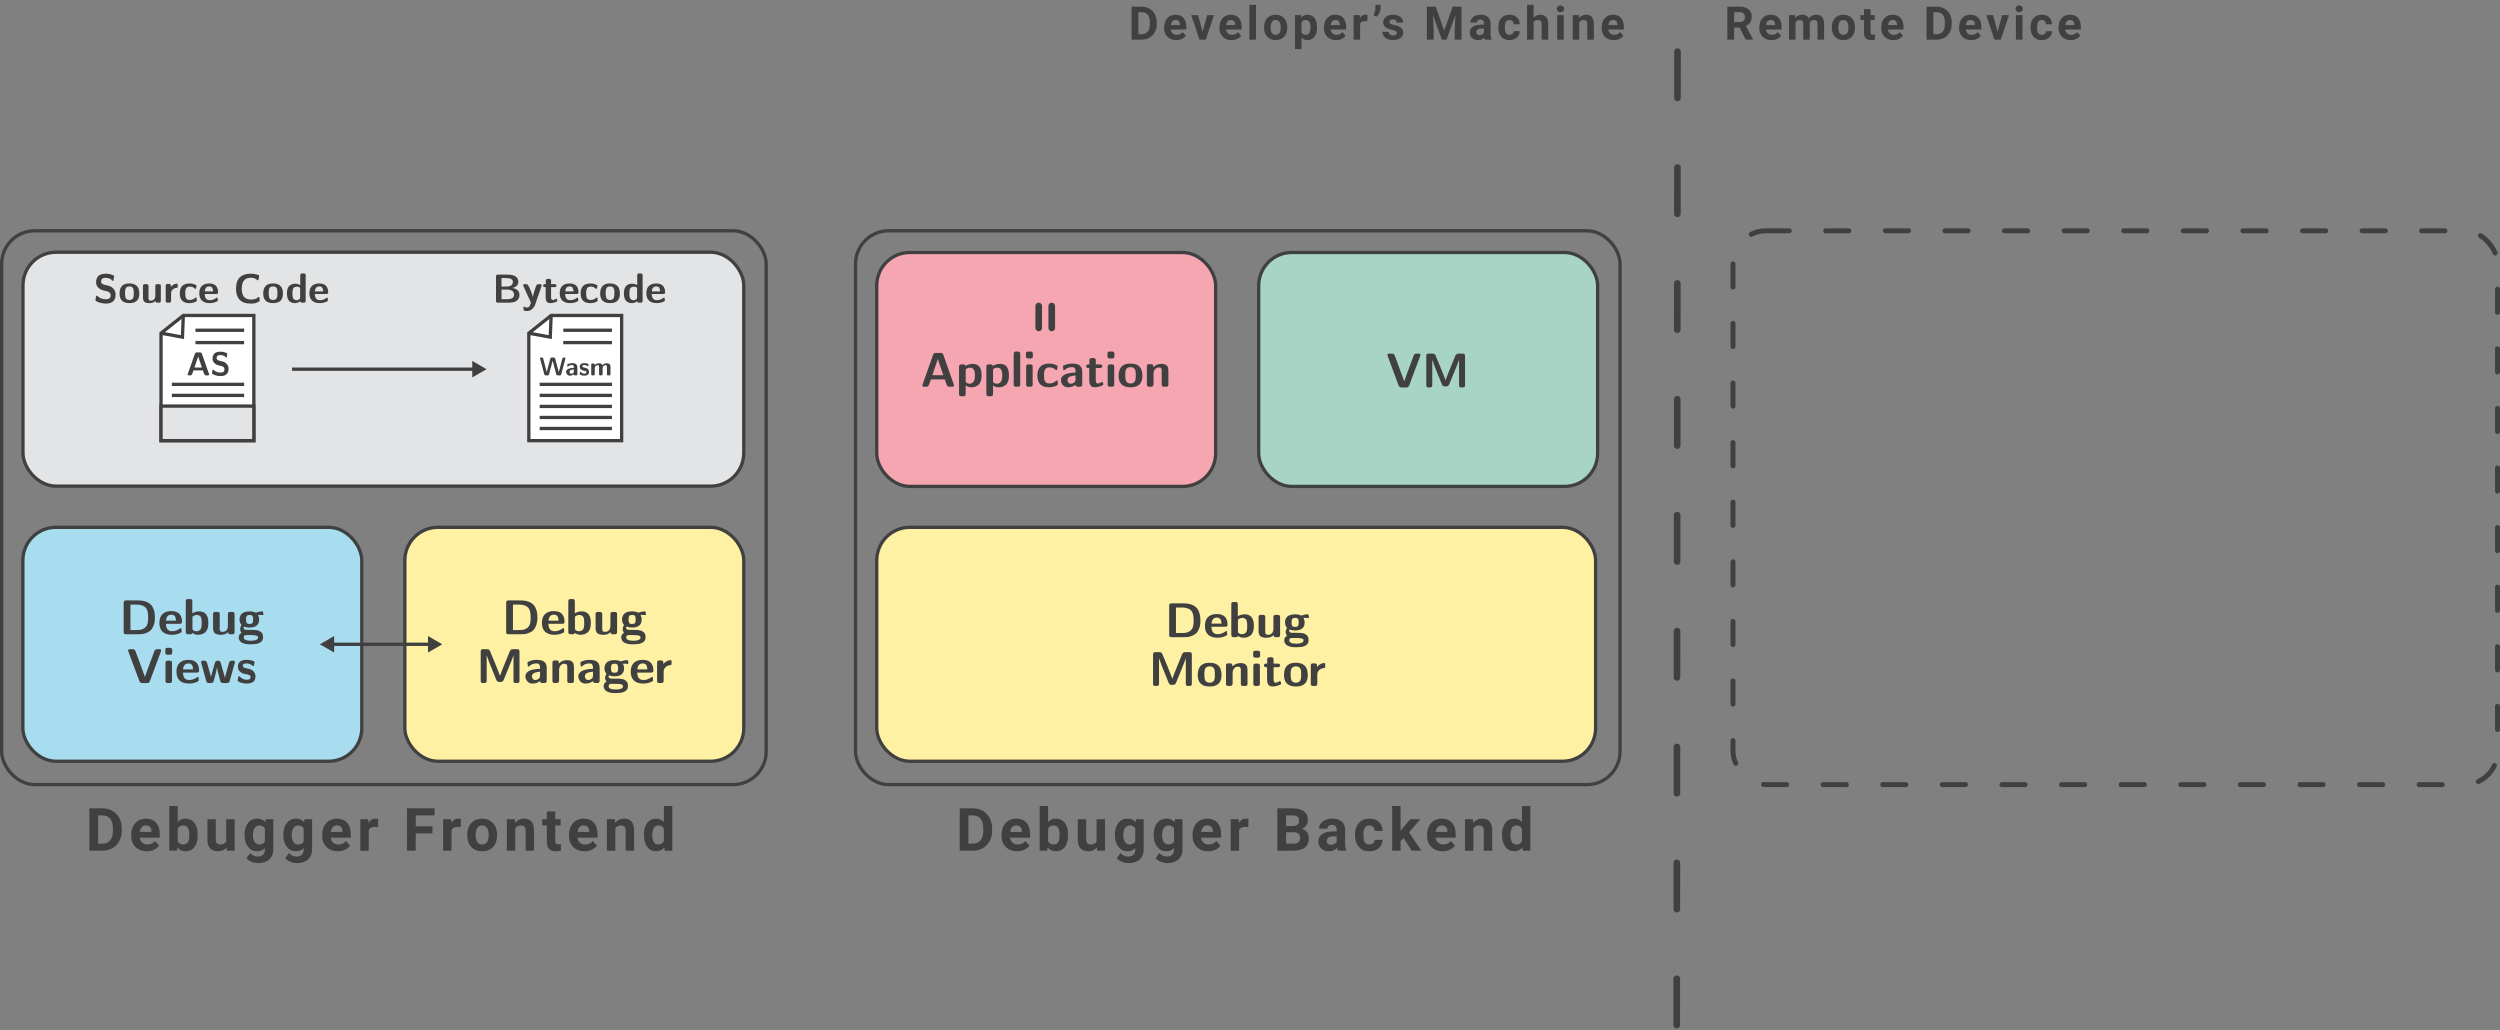 <?xml version="1.0" encoding="UTF-8"?><svg id="Layer_2" xmlns="http://www.w3.org/2000/svg" viewBox="0 0 755.008 311.078"><rect x="0" y="0" width="755.008" height="311.078" fill="#808080" stroke="none"/><defs><style>.cls-1{fill:#a7d4c5;}.cls-1,.cls-2,.cls-3,.cls-4,.cls-5,.cls-6,.cls-7,.cls-8,.cls-9,.cls-10{stroke:#404041;}.cls-1,.cls-2,.cls-3,.cls-5,.cls-6,.cls-7,.cls-9,.cls-10{stroke-miterlimit:10;}.cls-2{fill:#fff1a3;}.cls-3,.cls-4,.cls-5,.cls-8{fill:none;}.cls-11{fill:#404041;}.cls-4{stroke-dasharray:0 0 7 11;stroke-width:1.5px;}.cls-4,.cls-5,.cls-8{stroke-linecap:round;}.cls-4,.cls-8{stroke-linejoin:round;}.cls-5,.cls-8{stroke-width:2px;}.cls-6{fill:#e2e4e6;}.cls-7{fill:#fff;}.cls-8{stroke-dasharray:0 0 14 21;}.cls-9{fill:#a7ddef;}.cls-10{fill:#f6a6b0;}</style></defs><g id="slide_9"><g><g><line class="cls-8" x1="506.616" y1="15.577" x2="506.379" y2="310.078"/><g><path class="cls-11" d="M341.743,11.977V2.023h3.062c.875,0,1.658,.197,2.349,.592,.69,.394,1.23,.954,1.616,1.682,.388,.727,.581,1.553,.581,2.478v.458c0,.925-.19,1.748-.57,2.468-.381,.72-.917,1.278-1.61,1.675-.692,.397-1.474,.597-2.345,.602h-3.083Zm2.051-8.292v6.644h.991c.803,0,1.415-.262,1.839-.786s.641-1.273,.649-2.249v-.526c0-1.012-.209-1.778-.629-2.301-.419-.521-1.032-.782-1.839-.782h-1.012Z"/><path class="cls-11" d="M355.236,12.113c-1.084,0-1.968-.333-2.648-.998-.682-.665-1.022-1.552-1.022-2.659v-.191c0-.743,.144-1.407,.431-1.993,.287-.585,.694-1.036,1.221-1.353,.526-.316,1.127-.475,1.801-.475,1.012,0,1.809,.319,2.39,.957s.871,1.543,.871,2.714v.807h-4.71c.065,.483,.257,.87,.578,1.162s.728,.438,1.22,.438c.762,0,1.356-.275,1.784-.827l.971,1.087c-.296,.419-.697,.746-1.203,.981-.506,.234-1.066,.352-1.682,.352Zm-.226-6.077c-.392,0-.71,.133-.953,.398-.244,.266-.4,.645-.469,1.14h2.748v-.158c-.009-.44-.127-.779-.355-1.02-.228-.24-.551-.36-.971-.36Z"/><path class="cls-11" d="M363.199,9.563l1.374-4.983h2.064l-2.495,7.396h-1.887l-2.495-7.396h2.064l1.374,4.983Z"/><path class="cls-11" d="M371.941,12.113c-1.086,0-1.969-.333-2.65-.998-.68-.665-1.02-1.552-1.02-2.659v-.191c0-.743,.144-1.407,.431-1.993,.287-.585,.693-1.036,1.219-1.353,.527-.316,1.127-.475,1.803-.475,1.012,0,1.807,.319,2.389,.957,.58,.638,.871,1.543,.871,2.714v.807h-4.709c.062,.483,.256,.87,.576,1.162,.322,.292,.729,.438,1.221,.438,.762,0,1.355-.275,1.785-.827l.971,1.087c-.297,.419-.697,.746-1.203,.981-.506,.234-1.066,.352-1.682,.352Zm-.227-6.077c-.391,0-.709,.133-.953,.398s-.4,.645-.469,1.14h2.748v-.158c-.008-.44-.127-.779-.355-1.02-.227-.24-.551-.36-.971-.36Z"/><path class="cls-11" d="M379.31,11.977h-1.982V1.477h1.982V11.977Z"/><path class="cls-11" d="M381.748,8.21c0-.733,.142-1.388,.424-1.962s.69-1.019,1.221-1.333c.53-.315,1.147-.472,1.849-.472,.998,0,1.812,.306,2.444,.916,.631,.61,.982,1.44,1.056,2.488l.014,.506c0,1.135-.316,2.045-.95,2.731-.634,.686-1.483,1.029-2.55,1.029s-1.917-.342-2.554-1.025c-.635-.684-.953-1.613-.953-2.789v-.089Zm1.976,.141c0,.702,.132,1.24,.397,1.612s.643,.558,1.135,.558c.478,0,.853-.184,1.121-.551,.269-.368,.403-.955,.403-1.764,0-.689-.135-1.223-.403-1.602s-.647-.568-1.135-.568c-.483,0-.856,.189-1.121,.565-.265,.377-.397,.96-.397,1.75Z"/><path class="cls-11" d="M397.75,8.347c0,1.14-.259,2.052-.776,2.737-.517,.686-1.215,1.029-2.095,1.029-.747,0-1.352-.26-1.812-.779v3.486h-1.976V4.58h1.832l.068,.725c.478-.574,1.103-.861,1.873-.861,.911,0,1.62,.337,2.126,1.012s.759,1.605,.759,2.789v.102Zm-1.976-.144c0-.689-.122-1.219-.365-1.593-.244-.374-.599-.56-1.063-.56-.62,0-1.046,.237-1.278,.711v3.028c.241,.487,.672,.731,1.292,.731,.943,0,1.415-.772,1.415-2.317Z"/><path class="cls-11" d="M403.498,12.113c-1.085,0-1.968-.333-2.649-.998-.681-.665-1.022-1.552-1.022-2.659v-.191c0-.743,.144-1.407,.431-1.993,.287-.585,.694-1.036,1.22-1.353,.527-.316,1.127-.475,1.802-.475,1.012,0,1.808,.319,2.39,.957,.58,.638,.871,1.543,.871,2.714v.807h-4.71c.064,.483,.257,.87,.577,1.162,.322,.292,.729,.438,1.221,.438,.761,0,1.355-.275,1.784-.827l.971,1.087c-.296,.419-.697,.746-1.203,.981-.506,.234-1.066,.352-1.682,.352Zm-.226-6.077c-.392,0-.71,.133-.953,.398-.244,.266-.4,.645-.469,1.14h2.748v-.158c-.009-.44-.128-.779-.355-1.02s-.552-.36-.971-.36Z"/><path class="cls-11" d="M412.938,6.433c-.269-.036-.506-.055-.711-.055-.747,0-1.237,.253-1.47,.759v4.84h-1.976V4.58h1.866l.055,.882c.397-.679,.945-1.019,1.647-1.019,.219,0,.424,.029,.615,.089l-.027,1.9Z"/><path class="cls-11" d="M415.685,5.079l-.93-.54c.392-.615,.595-1.251,.608-1.907V1.477h1.572v1.06c0,.41-.114,.855-.342,1.333s-.531,.882-.909,1.21Z"/><path class="cls-11" d="M421.87,9.933c0-.241-.12-.432-.358-.571-.24-.139-.624-.263-1.152-.372-1.759-.369-2.639-1.116-2.639-2.242,0-.656,.273-1.204,.816-1.644,.545-.44,1.257-.66,2.137-.66,.939,0,1.69,.221,2.252,.663,.564,.442,.845,1.017,.845,1.723h-1.976c0-.282-.091-.517-.273-.7-.183-.185-.467-.277-.855-.277-.333,0-.59,.075-.772,.226s-.273,.342-.273,.574c0,.219,.103,.396,.31,.53,.208,.134,.558,.25,1.05,.348,.492,.099,.907,.209,1.244,.332,1.044,.383,1.565,1.046,1.565,1.989,0,.675-.289,1.22-.868,1.638-.579,.416-1.326,.625-2.242,.625-.62,0-1.17-.11-1.651-.332-.48-.221-.857-.523-1.131-.908-.273-.386-.41-.802-.41-1.248h1.873c.019,.351,.148,.62,.39,.807s.565,.28,.971,.28c.378,0,.664-.071,.858-.216,.193-.143,.29-.331,.29-.564Z"/><path class="cls-11" d="M433.599,2.023l2.557,7.219,2.543-7.219h2.693V11.977h-2.058v-2.721l.205-4.696-2.687,7.417h-1.408l-2.68-7.41,.205,4.689v2.721h-2.051V2.023h2.68Z"/><path class="cls-11" d="M448.458,11.977c-.091-.178-.157-.398-.198-.663-.478,.533-1.101,.8-1.866,.8-.725,0-1.325-.21-1.801-.629-.477-.419-.715-.948-.715-1.586,0-.784,.291-1.386,.871-1.805,.582-.419,1.421-.631,2.519-.636h.909v-.424c0-.342-.088-.615-.263-.82-.176-.205-.453-.308-.831-.308-.333,0-.594,.08-.782,.239-.19,.159-.284,.378-.284,.656h-1.976c0-.429,.132-.825,.397-1.19s.638-.65,1.121-.858c.483-.207,1.025-.31,1.627-.31,.911,0,1.635,.229,2.17,.688,.536,.457,.804,1.102,.804,1.931v3.206c.005,.702,.102,1.232,.294,1.593v.116h-1.996Zm-1.634-1.374c.292,0,.56-.065,.807-.194,.246-.131,.429-.305,.547-.523v-1.272h-.738c-.989,0-1.516,.342-1.579,1.025l-.007,.116c0,.246,.087,.449,.26,.608s.41,.239,.711,.239Z"/><path class="cls-11" d="M455.874,10.521c.364,0,.661-.101,.889-.301s.347-.467,.355-.8h1.853c-.005,.501-.142,.961-.41,1.377-.269,.418-.637,.741-1.103,.971-.468,.231-.983,.346-1.549,.346-1.058,0-1.892-.336-2.502-1.008-.61-.673-.916-1.602-.916-2.786v-.13c0-1.14,.303-2.049,.909-2.728s1.438-1.019,2.495-1.019c.925,0,1.667,.264,2.225,.789,.559,.527,.843,1.228,.852,2.103h-1.853c-.009-.385-.128-.697-.355-.939-.228-.24-.528-.36-.902-.36-.46,0-.808,.168-1.042,.503-.235,.336-.352,.88-.352,1.633v.206c0,.762,.116,1.31,.349,1.643s.586,.5,1.06,.5Z"/><path class="cls-11" d="M463.147,5.387c.524-.629,1.183-.943,1.976-.943,1.605,0,2.418,.932,2.44,2.796v4.737h-1.976V7.294c0-.424-.091-.737-.273-.94-.183-.202-.485-.304-.909-.304-.579,0-.998,.224-1.258,.67v5.257h-1.976V1.477h1.976v3.91Z"/><path class="cls-11" d="M470.159,2.666c0-.296,.099-.54,.298-.731,.197-.191,.468-.287,.81-.287,.337,0,.606,.096,.807,.287s.301,.435,.301,.731c0,.301-.102,.547-.304,.738-.203,.191-.471,.287-.804,.287s-.601-.096-.804-.287c-.202-.191-.304-.438-.304-.738Zm2.099,9.31h-1.982V4.58h1.982v7.396Z"/><path class="cls-11" d="M476.823,4.58l.061,.855c.528-.661,1.237-.991,2.126-.991,.784,0,1.367,.231,1.75,.69s.579,1.148,.588,2.064v4.778h-1.976V7.246c0-.419-.091-.724-.273-.912-.183-.19-.485-.284-.909-.284-.556,0-.973,.237-1.251,.711v5.216h-1.976V4.58h1.859Z"/><path class="cls-11" d="M487.37,12.113c-1.085,0-1.968-.333-2.649-.998-.681-.665-1.022-1.552-1.022-2.659v-.191c0-.743,.144-1.407,.431-1.993,.287-.585,.694-1.036,1.22-1.353,.527-.316,1.127-.475,1.802-.475,1.012,0,1.808,.319,2.39,.957,.58,.638,.871,1.543,.871,2.714v.807h-4.71c.064,.483,.257,.87,.577,1.162,.322,.292,.729,.438,1.221,.438,.761,0,1.355-.275,1.784-.827l.971,1.087c-.296,.419-.697,.746-1.203,.981-.506,.234-1.066,.352-1.682,.352Zm-.226-6.077c-.392,0-.71,.133-.953,.398-.244,.266-.4,.645-.469,1.14h2.748v-.158c-.009-.44-.128-.779-.355-1.02s-.552-.36-.971-.36Z"/></g><g><path class="cls-11" d="M525.348,8.333h-1.634v3.644h-2.051V2.023h3.698c1.176,0,2.083,.262,2.721,.786s.957,1.265,.957,2.222c0,.679-.147,1.245-.44,1.699-.295,.453-.74,.815-1.337,1.083l2.153,4.067v.096h-2.201l-1.866-3.644Zm-1.634-1.661h1.654c.515,0,.914-.131,1.196-.393,.282-.263,.424-.624,.424-1.084,0-.47-.134-.839-.399-1.107-.268-.269-.676-.403-1.228-.403h-1.647v2.987Z"/><path class="cls-11" d="M534.992,12.113c-1.085,0-1.968-.333-2.649-.998-.681-.665-1.022-1.552-1.022-2.659v-.191c0-.743,.144-1.407,.431-1.993,.287-.585,.694-1.036,1.22-1.353,.527-.316,1.127-.475,1.802-.475,1.012,0,1.808,.319,2.39,.957,.58,.638,.871,1.543,.871,2.714v.807h-4.71c.064,.483,.257,.87,.577,1.162,.322,.292,.729,.438,1.221,.438,.761,0,1.355-.275,1.784-.827l.971,1.087c-.296,.419-.697,.746-1.203,.981-.506,.234-1.066,.352-1.682,.352Zm-.226-6.077c-.392,0-.71,.133-.953,.398-.244,.266-.4,.645-.469,1.14h2.748v-.158c-.009-.44-.128-.779-.355-1.02s-.552-.36-.971-.36Z"/><path class="cls-11" d="M542.128,4.58l.061,.827c.524-.643,1.232-.964,2.126-.964,.952,0,1.606,.376,1.962,1.128,.519-.752,1.26-1.128,2.222-1.128,.802,0,1.399,.233,1.791,.701,.392,.467,.588,1.17,.588,2.108v4.724h-1.982V7.26c0-.419-.082-.726-.246-.92-.164-.193-.453-.29-.868-.29-.593,0-1.003,.282-1.23,.848l.007,5.079h-1.976V7.267c0-.429-.084-.738-.253-.93s-.456-.287-.861-.287c-.56,0-.966,.232-1.217,.697v5.229h-1.976V4.58h1.853Z"/><path class="cls-11" d="M553.208,8.21c0-.733,.142-1.388,.424-1.962s.69-1.019,1.221-1.333c.53-.315,1.147-.472,1.849-.472,.998,0,1.812,.306,2.444,.916,.631,.61,.982,1.44,1.056,2.488l.014,.506c0,1.135-.316,2.045-.95,2.731-.634,.686-1.483,1.029-2.55,1.029s-1.917-.342-2.554-1.025c-.635-.684-.953-1.613-.953-2.789v-.089Zm1.976,.141c0,.702,.132,1.24,.397,1.612s.643,.558,1.135,.558c.478,0,.853-.184,1.121-.551,.269-.368,.403-.955,.403-1.764,0-.689-.135-1.223-.403-1.602s-.647-.568-1.135-.568c-.483,0-.856,.189-1.121,.565-.265,.377-.397,.96-.397,1.75Z"/><path class="cls-11" d="M564.917,2.762v1.818h1.265v1.449h-1.265v3.691c0,.273,.053,.47,.157,.588s.306,.178,.602,.178c.219,0,.412-.016,.581-.048v1.497c-.388,.118-.786,.178-1.196,.178-1.386,0-2.092-.699-2.119-2.099v-3.985h-1.08v-1.449h1.08v-1.818h1.976Z"/><path class="cls-11" d="M571.806,12.113c-1.085,0-1.968-.333-2.649-.998-.681-.665-1.022-1.552-1.022-2.659v-.191c0-.743,.144-1.407,.431-1.993,.287-.585,.694-1.036,1.22-1.353,.527-.316,1.127-.475,1.802-.475,1.012,0,1.808,.319,2.39,.957,.58,.638,.871,1.543,.871,2.714v.807h-4.71c.064,.483,.257,.87,.577,1.162,.322,.292,.729,.438,1.221,.438,.761,0,1.355-.275,1.784-.827l.971,1.087c-.296,.419-.697,.746-1.203,.981-.506,.234-1.066,.352-1.682,.352Zm-.226-6.077c-.392,0-.71,.133-.953,.398-.244,.266-.4,.645-.469,1.14h2.748v-.158c-.009-.44-.128-.779-.355-1.02s-.552-.36-.971-.36Z"/><path class="cls-11" d="M581.825,11.977V2.023h3.062c.875,0,1.658,.197,2.348,.592,.691,.394,1.23,.954,1.617,1.682,.388,.727,.581,1.553,.581,2.478v.458c0,.925-.19,1.748-.571,2.468-.38,.72-.917,1.278-1.609,1.675s-1.475,.597-2.345,.602h-3.083Zm2.051-8.292v6.644h.991c.802,0,1.415-.262,1.839-.786s.641-1.273,.649-2.249v-.526c0-1.012-.21-1.778-.629-2.301-.419-.521-1.032-.782-1.839-.782h-1.012Z"/><path class="cls-11" d="M595.318,12.113c-1.085,0-1.968-.333-2.649-.998-.681-.665-1.022-1.552-1.022-2.659v-.191c0-.743,.144-1.407,.431-1.993,.287-.585,.694-1.036,1.22-1.353,.527-.316,1.127-.475,1.802-.475,1.012,0,1.808,.319,2.39,.957,.58,.638,.871,1.543,.871,2.714v.807h-4.71c.064,.483,.257,.87,.577,1.162,.322,.292,.729,.438,1.221,.438,.761,0,1.355-.275,1.784-.827l.971,1.087c-.296,.419-.697,.746-1.203,.981-.506,.234-1.066,.352-1.682,.352Zm-.226-6.077c-.392,0-.71,.133-.953,.398-.244,.266-.4,.645-.469,1.14h2.748v-.158c-.009-.44-.128-.779-.355-1.02s-.552-.36-.971-.36Z"/><path class="cls-11" d="M603.281,9.563l1.374-4.983h2.064l-2.495,7.396h-1.887l-2.495-7.396h2.064l1.374,4.983Z"/><path class="cls-11" d="M608.694,2.666c0-.296,.099-.54,.298-.731,.197-.191,.468-.287,.81-.287,.337,0,.606,.096,.807,.287s.301,.435,.301,.731c0,.301-.102,.547-.304,.738-.203,.191-.471,.287-.804,.287s-.601-.096-.804-.287c-.202-.191-.304-.438-.304-.738Zm2.099,9.31h-1.982V4.58h1.982v7.396Z"/><path class="cls-11" d="M616.616,10.521c.364,0,.661-.101,.889-.301s.347-.467,.355-.8h1.853c-.005,.501-.142,.961-.41,1.377-.269,.418-.637,.741-1.103,.971-.468,.231-.983,.346-1.549,.346-1.058,0-1.892-.336-2.502-1.008-.61-.673-.916-1.602-.916-2.786v-.13c0-1.14,.303-2.049,.909-2.728s1.438-1.019,2.495-1.019c.925,0,1.667,.264,2.225,.789,.559,.527,.843,1.228,.852,2.103h-1.853c-.009-.385-.128-.697-.355-.939-.228-.24-.528-.36-.902-.36-.46,0-.808,.168-1.042,.503-.235,.336-.352,.88-.352,1.633v.206c0,.762,.116,1.31,.349,1.643s.586,.5,1.06,.5Z"/><path class="cls-11" d="M625.365,12.113c-1.085,0-1.968-.333-2.649-.998-.681-.665-1.022-1.552-1.022-2.659v-.191c0-.743,.144-1.407,.431-1.993,.287-.585,.694-1.036,1.22-1.353,.527-.316,1.127-.475,1.802-.475,1.012,0,1.808,.319,2.39,.957,.58,.638,.871,1.543,.871,2.714v.807h-4.71c.064,.483,.257,.87,.577,1.162,.322,.292,.729,.438,1.221,.438,.761,0,1.355-.275,1.784-.827l.971,1.087c-.296,.419-.697,.746-1.203,.981-.506,.234-1.066,.352-1.682,.352Zm-.226-6.077c-.392,0-.71,.133-.953,.398-.244,.266-.4,.645-.469,1.14h2.748v-.158c-.009-.44-.128-.779-.355-1.02s-.552-.36-.971-.36Z"/></g></g><g><rect class="cls-3" x=".5" y="69.7" width="230.888" height="167.256" rx="10" ry="10"/><g><rect class="cls-2" x="122.261" y="159.253" width="102.355" height="70.646" rx="10" ry="10"/><g><path class="cls-11" d="M152.865,190.888v-8.852c0-.47,.206-.705,.619-.705h3.537c.58,0,1.098,.034,1.553,.102,.456,.066,.928,.208,1.414,.424s.891,.508,1.215,.877,.588,.875,.795,1.518c.206,.643,.309,1.402,.309,2.279,0,.911-.127,1.696-.381,2.356s-.557,1.155-.906,1.488-.787,.596-1.312,.787c-.524,.192-.963,.305-1.315,.338-.352,.034-.757,.051-1.212,.051h-3.631c-.217,0-.384-.044-.504-.133-.119-.089-.18-.265-.18-.528Zm2.049-.605h1.633c.479,0,.877-.017,1.193-.051,.316-.033,.67-.144,1.058-.33,.388-.188,.7-.453,.935-.799,.336-.508,.511-1.268,.525-2.279v-.165c0-.47-.012-.853-.036-1.147s-.093-.641-.205-1.039c-.112-.398-.276-.714-.493-.949-.215-.234-.531-.443-.949-.625-.416-.183-.92-.283-1.51-.303h-2.135l-.016,.425v7.263Z"/><path class="cls-11" d="M163.658,188.119c0-1.199,.321-2.093,.963-2.683,.641-.59,1.52-.885,2.637-.885,.621,0,1.15,.092,1.59,.273,.439,.183,.774,.433,1.006,.752,.232,.318,.398,.655,.496,1.01,.099,.355,.148,.748,.148,1.18,0,.422-.224,.633-.67,.633h-4.199c.039,1.491,.66,2.236,1.865,2.236,.453,0,.867-.071,1.242-.212,.374-.142,.682-.299,.92-.472,.238-.172,.379-.264,.422-.273h.064l.079,.029c.053,.048,.094,.158,.123,.331,.028,.172,.043,.333,.043,.481l.016,.216c0,.129-.084,.237-.25,.323-.8,.432-1.695,.649-2.687,.654-1.247,0-2.193-.304-2.839-.913-.645-.608-.969-1.503-.969-2.682Zm1.985-.677h3.042c-.029-.57-.141-1.015-.338-1.333-.195-.319-.559-.478-1.09-.478-.957,0-1.494,.604-1.614,1.812Z"/><path class="cls-11" d="M171.627,190.873v-9.276c0-.216,.047-.384,.141-.504,.093-.119,.272-.18,.535-.18h.646c.432,0,.648,.217,.648,.648v3.675c.617-.398,1.301-.598,2.049-.598,1.4,0,2.278,.665,2.633,1.995,.109,.404,.164,.933,.164,1.586v.043c0,.67-.092,1.237-.275,1.704-.185,.467-.435,.823-.754,1.069s-.648,.421-.99,.523c-.342,.103-.719,.154-1.13,.154-.618,0-1.175-.186-1.668-.56-.077,.158-.157,.264-.241,.316s-.219,.079-.406,.079h-.676c-.451,0-.676-.226-.676-.676Zm2.014-.811l.05,.058c.038,.038,.065,.066,.079,.083,.015,.017,.043,.044,.086,.082s.08,.067,.111,.086c.031,.019,.071,.047,.119,.083,.048,.035,.095,.06,.141,.075,.045,.014,.097,.031,.154,.05,.058,.019,.121,.033,.19,.043s.143,.015,.22,.015c.316,0,.584-.057,.805-.169s.383-.236,.486-.373c.102-.136,.183-.334,.24-.595s.09-.466,.098-.616c.007-.15,.01-.369,.01-.656v-.115c0-.291-.006-.522-.018-.695-.012-.172-.042-.381-.09-.627s-.121-.435-.219-.566c-.099-.132-.246-.249-.443-.352-.195-.102-.431-.154-.704-.154-.46,0-.899,.172-1.315,.517v3.828Z"/><path class="cls-11" d="M179.867,189.499v-4.048c0-.432,.216-.647,.646-.647h.677c.216,0,.378,.044,.485,.133s.166,.166,.176,.231,.019,.164,.029,.298v3.92c0,.038-.003,.097-.008,.176-.004,.079-.007,.138-.007,.176,0,.432,.054,.72,.161,.863,.108,.144,.369,.216,.781,.216,.393,0,.748-.144,1.067-.435,.319-.29,.478-.789,.478-1.499v-3.308c0-.148,.006-.26,.018-.334,.013-.075,.028-.126,.048-.155,.019-.028,.062-.079,.129-.15,.111-.087,.279-.13,.506-.13h.648c.434,0,.654,.206,.664,.618v5.494c0,.422-.221,.633-.664,.633h-.692c-.404,0-.606-.216-.606-.647-.336,.326-.67,.543-1.003,.651-.333,.107-.726,.161-1.176,.161-.431,0-.803-.047-1.114-.14-.312-.094-.545-.205-.701-.335-.156-.129-.278-.304-.367-.524-.088-.221-.14-.412-.154-.575-.014-.163-.021-.377-.021-.641Z"/><path class="cls-11" d="M187.606,192.499c0-.614,.282-1.068,.848-1.362-.268-.379-.402-.763-.402-1.15,0-.42,.139-.829,.418-1.228l-.016-.029c-.398-.45-.597-.996-.597-1.638,0-.284,.037-.551,.112-.801,.074-.25,.209-.509,.401-.775,.193-.267,.502-.479,.927-.639,.424-.158,.943-.237,1.557-.237h.043c.396,0,.733,.032,1.014,.097,.279,.065,.486,.127,.622,.188,.135,.06,.222,.09,.261,.09,.027,0,.131-.03,.31-.09,.18-.06,.417-.123,.711-.188s.578-.097,.852-.097c.139,0,.227,.037,.266,.112,.038,.075,.081,.259,.129,.55,.01,.078,.021,.142,.036,.19,.01,.19-.074,.284-.251,.284-.019,0-.074-.007-.162-.021-.089-.015-.21-.026-.363-.036-.154-.01-.318-.015-.496-.015l-.381,.015c.226,.468,.338,.921,.338,1.359,0,1.63-.972,2.444-2.916,2.444-.627,0-1.192-.1-1.695-.301-.06,.113-.091,.208-.091,.286,0,.476,.297,.715,.892,.72h1.297c.369,0,.668,.005,.894,.015,.229,.009,.506,.035,.835,.077,.329,.043,.593,.112,.792,.209,.199,.098,.398,.226,.597,.387,.198,.16,.345,.37,.436,.63,.093,.26,.139,.569,.139,.928,0,.856-.445,1.456-1.334,1.803-.535,.207-1.297,.31-2.286,.31-.219,0-.399-.002-.544-.007-.143-.005-.352-.017-.627-.036-.275-.019-.515-.059-.719-.119-.205-.06-.421-.135-.649-.224-.23-.089-.431-.214-.606-.375-.175-.161-.31-.345-.408-.552-.121-.24-.182-.497-.182-.771Zm1.517-.028c0,.69,.728,1.034,2.183,1.034h.058c.542,0,.978-.059,1.308-.175,.328-.116,.539-.24,.633-.371s.141-.274,.141-.432c0-.28-.162-.472-.486-.573-.324-.102-.838-.153-1.545-.153h-1.447c-.413,0-.67,.102-.77,.307-.048,.095-.072,.216-.072,.363Zm.704-5.273c0,.41,.066,.721,.197,.931,.132,.21,.415,.315,.85,.315,.44,0,.732-.093,.878-.279,.145-.185,.219-.508,.219-.966v-.235c0-.42-.068-.732-.204-.938-.137-.205-.414-.308-.835-.308-.431,0-.722,.093-.874,.279-.153,.185-.231,.508-.231,.966v.235Z"/><path class="cls-11" d="M145.174,205.463v-8.759c0-.432,.224-.647,.67-.647h1.2c.403,0,.692,.137,.87,.41,.076,.13,.578,1.33,1.503,3.603s1.45,3.615,1.575,4.027c.096-.354,1.065-2.78,2.904-7.277,.077-.178,.139-.305,.184-.381,.046-.077,.139-.159,.281-.248,.141-.089,.324-.134,.55-.134h1.309c.44,0,.664,.226,.669,.677v8.837c0,.226-.045,.399-.133,.521-.09,.122-.273,.184-.551,.184h-.467c-.168,0-.301-.021-.399-.065s-.165-.114-.198-.212c-.033-.099-.053-.176-.057-.231-.006-.056-.008-.141-.008-.256v-7.205c0-.048-.002-.116-.007-.205-.005-.088-.007-.156-.007-.204-.097,.45-1.055,2.873-2.877,7.269-.139,.336-.281,.55-.428,.644s-.347,.141-.601,.141h-.295c-.13,0-.238-.008-.327-.021-.089-.015-.172-.05-.248-.104-.076-.056-.138-.102-.184-.141-.045-.038-.1-.126-.162-.263-.061-.136-.113-.249-.154-.338-.041-.088-.105-.249-.193-.481-.09-.232-.167-.426-.234-.579l-1.531-3.789c-.489-1.285-.769-2.064-.842-2.337v7.701c0,.45-.221,.676-.661,.676h-.481c-.168,0-.301-.021-.4-.065-.098-.043-.164-.114-.201-.212-.035-.099-.056-.178-.06-.237-.005-.06-.008-.16-.008-.299Z"/><path class="cls-11" d="M158.672,204.255c0-.384,.114-.717,.344-1,.229-.282,.504-.503,.824-.661,.322-.158,.701-.284,1.141-.378,.44-.093,.819-.154,1.141-.183,.32-.029,.644-.044,.973-.044v-.301c0-.411-.069-.735-.207-.974-.139-.238-.419-.357-.84-.357-.385,0-.734,.049-1.049,.147-.315,.099-.549,.209-.7,.331-.151,.121-.294,.234-.429,.337-.135,.103-.233,.155-.297,.155l-.059-.01-.059-.029c-.029-.048-.057-.167-.08-.359-.025-.191-.042-.365-.052-.523l-.022-.251c0-.049,.004-.084,.012-.108,.008-.023,.025-.051,.055-.082s.051-.052,.066-.061c.014-.01,.057-.028,.128-.058,.071-.028,.126-.053,.165-.072,.708-.33,1.482-.495,2.32-.495,1.121,0,1.912,.211,2.371,.633s.69,1.031,.69,1.827v3.876c0,.44-.223,.661-.666,.661h-.711c-.217,0-.373-.059-.467-.176-.094-.118-.141-.256-.141-.414-.652,.499-1.414,.75-2.287,.755-.662,0-1.188-.227-1.578-.679-.391-.453-.586-.956-.586-1.507Zm1.971,0c0,.283,.092,.538,.279,.766,.185,.228,.43,.342,.731,.342,.335,0,.659-.105,.973-.316,.312-.211,.469-.557,.469-1.036v-1.15c-.301,.029-.56,.06-.777,.094-.218,.033-.474,.097-.768,.19s-.519,.236-.674,.428c-.155,.192-.232,.42-.232,.684Z"/><path class="cls-11" d="M166.834,205.614v-5.494c0-.188,.039-.335,.118-.442s.159-.171,.241-.19c.081-.019,.182-.029,.302-.029h.589c.097,0,.172,.005,.227,.015,.056,.01,.125,.031,.209,.065,.084,.034,.144,.098,.184,.191,.038,.093,.058,.214,.058,.362v.295c.677-.676,1.474-1.016,2.392-1.02,.354,0,.662,.032,.922,.097,.259,.065,.465,.163,.619,.295,.153,.132,.277,.26,.371,.385s.156,.297,.19,.518,.056,.397,.065,.528c.009,.132,.014,.315,.014,.551v3.89c0,.432-.211,.647-.635,.647h-.693c-.264,0-.445-.057-.541-.169s-.144-.273-.144-.478v-4.034c0-.148-.002-.262-.007-.341s-.021-.178-.05-.295c-.029-.118-.072-.209-.13-.273s-.144-.121-.259-.169-.254-.072-.418-.072c-.412,0-.746,.125-1.002,.374-.257,.249-.428,.522-.515,.82-.058,.215-.089,.478-.093,.791v3.062c0,.019-.004,.047-.008,.083-.005,.036-.019,.101-.043,.194-.024,.094-.056,.174-.094,.241-.039,.066-.104,.128-.197,.183-.094,.056-.205,.083-.335,.083h-.647c-.46,0-.69-.221-.69-.661Z"/><path class="cls-11" d="M174.657,204.255c0-.384,.114-.717,.344-1,.23-.282,.505-.503,.825-.661,.321-.158,.701-.284,1.141-.378,.439-.093,.818-.154,1.14-.183,.321-.029,.645-.044,.974-.044v-.301c0-.411-.07-.735-.208-.974-.139-.238-.419-.357-.839-.357-.385,0-.734,.049-1.05,.147s-.548,.209-.7,.331c-.15,.121-.294,.234-.428,.337-.135,.103-.234,.155-.297,.155l-.059-.01-.059-.029c-.029-.048-.057-.167-.081-.359-.024-.191-.042-.365-.052-.523l-.021-.251c0-.049,.004-.084,.012-.108,.007-.023,.025-.051,.055-.082s.051-.052,.065-.061,.058-.028,.128-.058c.071-.028,.126-.053,.165-.072,.708-.33,1.482-.495,2.321-.495,1.121,0,1.911,.211,2.371,.633,.459,.422,.69,1.031,.69,1.827v3.876c0,.44-.223,.661-.667,.661h-.71c-.217,0-.373-.059-.467-.176-.094-.118-.142-.256-.142-.414-.651,.499-1.413,.75-2.287,.755-.661,0-1.187-.227-1.577-.679-.391-.453-.587-.956-.587-1.507Zm1.971,0c0,.283,.093,.538,.279,.766s.431,.342,.731,.342c.334,0,.658-.105,.972-.316s.47-.557,.47-1.036v-1.15c-.301,.029-.56,.06-.778,.094s-.474,.097-.767,.19c-.295,.094-.519,.236-.674,.428-.156,.192-.233,.42-.233,.684Z"/><path class="cls-11" d="M182.301,207.226c0-.614,.283-1.068,.85-1.362-.27-.379-.403-.763-.403-1.15,0-.42,.14-.829,.417-1.228l-.016-.029c-.397-.45-.596-.996-.596-1.638,0-.284,.037-.551,.112-.801s.208-.509,.401-.775,.502-.479,.927-.639c.425-.158,.943-.237,1.556-.237h.044c.396,0,.733,.032,1.013,.097,.28,.065,.488,.127,.623,.188,.135,.06,.222,.09,.26,.09,.028,0,.132-.03,.312-.09,.18-.06,.416-.123,.71-.188s.577-.097,.851-.097c.139,0,.229,.037,.267,.112s.081,.259,.13,.55c.009,.078,.021,.142,.035,.19,.01,.19-.074,.284-.252,.284-.019,0-.072-.007-.161-.021s-.21-.026-.363-.036-.319-.015-.496-.015l-.382,.015c.227,.468,.34,.921,.34,1.359,0,1.63-.973,2.444-2.916,2.444-.628,0-1.193-.1-1.696-.301-.06,.113-.091,.208-.091,.286,0,.476,.297,.715,.892,.72h1.297c.37,0,.668,.005,.895,.015,.227,.009,.505,.035,.834,.077,.329,.043,.594,.112,.792,.209,.199,.098,.398,.226,.597,.387,.199,.16,.344,.37,.438,.63,.092,.26,.138,.569,.138,.928,0,.856-.444,1.456-1.335,1.803-.534,.207-1.296,.31-2.285,.31-.219,0-.4-.002-.543-.007-.144-.005-.353-.017-.628-.036s-.515-.059-.719-.119c-.204-.06-.421-.135-.649-.224s-.431-.214-.606-.375c-.176-.161-.311-.345-.409-.552-.122-.24-.183-.497-.183-.771Zm1.518-.028c0,.69,.728,1.034,2.183,1.034h.058c.543,0,.979-.059,1.307-.175,.33-.116,.541-.24,.635-.371s.141-.274,.141-.432c0-.28-.162-.472-.486-.573-.324-.102-.84-.153-1.545-.153h-1.448c-.413,0-.67,.102-.77,.307-.049,.095-.072,.216-.072,.363Zm.705-5.273c0,.41,.065,.721,.197,.931,.131,.21,.414,.315,.849,.315,.44,0,.732-.093,.878-.279,.146-.185,.219-.508,.219-.966v-.235c0-.42-.068-.732-.204-.938s-.415-.308-.835-.308c-.43,0-.722,.093-.875,.279-.152,.185-.229,.508-.229,.966v.235Z"/><path class="cls-11" d="M190.484,202.846c0-1.199,.32-2.093,.962-2.683s1.52-.885,2.638-.885c.62,0,1.15,.092,1.589,.273,.439,.183,.774,.433,1.007,.752,.232,.318,.398,.655,.496,1.01,.098,.355,.147,.748,.147,1.18,0,.422-.224,.633-.669,.633h-4.199c.038,1.491,.66,2.236,1.865,2.236,.453,0,.866-.071,1.241-.212,.374-.142,.682-.299,.921-.472,.238-.172,.379-.264,.422-.273h.062l.08,.029c.052,.048,.093,.158,.122,.331,.028,.172,.044,.333,.044,.481l.016,.216c0,.129-.084,.237-.251,.323-.8,.432-1.694,.649-2.687,.654-1.246,0-2.193-.304-2.838-.913-.646-.608-.969-1.503-.969-2.682Zm1.984-.677h3.043c-.029-.57-.142-1.015-.338-1.333-.196-.319-.56-.478-1.09-.478-.957,0-1.495,.604-1.615,1.812Z"/><path class="cls-11" d="M198.451,205.643v-5.522c0-.283,.062-.464,.184-.543,.123-.079,.287-.119,.493-.119h.489c.264,0,.46,.062,.59,.185,.066,.075,.105,.154,.114,.234,.01,.081,.019,.304,.028,.669,.235-.323,.519-.58,.854-.772,.332-.192,.595-.309,.787-.349,.191-.041,.361-.06,.51-.06h.015c.13,0,.211,.024,.245,.074,.033,.05,.05,.134,.05,.253v.811c0,.109-.024,.197-.071,.264-.059,.048-.188,.085-.389,.111s-.381,.064-.539,.111c-.336,.121-.626,.303-.871,.549-.244,.245-.402,.528-.475,.851-.028,.13-.043,.317-.043,.562v2.588c0,.207-.014,.341-.043,.403s-.103,.144-.223,.245c-.12,.059-.257,.087-.41,.087h-.633c-.264,0-.44-.059-.528-.176-.089-.118-.134-.271-.134-.457Z"/></g></g><g><rect class="cls-9" x="6.904" y="159.253" width="102.355" height="70.646" rx="10" ry="10"/><g><path class="cls-11" d="M37.344,190.888v-8.852c0-.47,.206-.705,.619-.705h3.537c.58,0,1.098,.034,1.553,.102,.456,.066,.928,.208,1.414,.424s.891,.508,1.215,.877,.588,.875,.795,1.518c.206,.643,.309,1.402,.309,2.279,0,.911-.127,1.696-.381,2.356s-.557,1.155-.906,1.488-.787,.596-1.312,.787c-.524,.192-.963,.305-1.315,.338-.352,.034-.757,.051-1.212,.051h-3.631c-.217,0-.384-.044-.504-.133-.119-.089-.18-.265-.18-.528Zm2.049-.605h1.633c.479,0,.877-.017,1.193-.051,.316-.033,.67-.144,1.058-.33,.388-.188,.7-.453,.935-.799,.336-.508,.511-1.268,.525-2.279v-.165c0-.47-.012-.853-.036-1.147s-.093-.641-.205-1.039c-.112-.398-.276-.714-.493-.949-.215-.234-.531-.443-.949-.625-.416-.183-.92-.283-1.51-.303h-2.135l-.016,.425v7.263Z"/><path class="cls-11" d="M48.137,188.119c0-1.199,.321-2.093,.963-2.683,.641-.59,1.52-.885,2.637-.885,.621,0,1.15,.092,1.59,.273,.439,.183,.774,.433,1.006,.752,.232,.318,.398,.655,.496,1.01,.099,.355,.148,.748,.148,1.18,0,.422-.224,.633-.67,.633h-4.199c.039,1.491,.66,2.236,1.865,2.236,.453,0,.867-.071,1.242-.212,.374-.142,.682-.299,.92-.472,.238-.172,.379-.264,.422-.273h.064l.079,.029c.053,.048,.094,.158,.123,.331,.028,.172,.043,.333,.043,.481l.016,.216c0,.129-.084,.237-.25,.323-.8,.432-1.695,.649-2.687,.654-1.247,0-2.193-.304-2.839-.913-.645-.608-.969-1.503-.969-2.682Zm1.985-.677h3.042c-.029-.57-.141-1.015-.338-1.333-.195-.319-.559-.478-1.09-.478-.957,0-1.494,.604-1.614,1.812Z"/><path class="cls-11" d="M56.105,190.873v-9.276c0-.216,.047-.384,.141-.504,.093-.119,.272-.18,.535-.18h.646c.432,0,.648,.217,.648,.648v3.675c.617-.398,1.301-.598,2.049-.598,1.4,0,2.278,.665,2.633,1.995,.109,.404,.164,.933,.164,1.586v.043c0,.67-.092,1.237-.275,1.704-.185,.467-.435,.823-.754,1.069s-.648,.421-.99,.523c-.342,.103-.719,.154-1.13,.154-.618,0-1.175-.186-1.668-.56-.077,.158-.157,.264-.241,.316s-.219,.079-.406,.079h-.676c-.451,0-.676-.226-.676-.676Zm2.014-.811l.05,.058c.038,.038,.065,.066,.079,.083,.015,.017,.043,.044,.086,.082s.08,.067,.111,.086c.031,.019,.071,.047,.119,.083,.048,.035,.095,.06,.141,.075,.045,.014,.097,.031,.154,.05,.058,.019,.121,.033,.19,.043s.143,.015,.22,.015c.316,0,.584-.057,.805-.169s.383-.236,.486-.373c.102-.136,.183-.334,.24-.595s.09-.466,.098-.616c.007-.15,.01-.369,.01-.656v-.115c0-.291-.006-.522-.018-.695-.012-.172-.042-.381-.09-.627s-.121-.435-.219-.566c-.099-.132-.246-.249-.443-.352-.195-.102-.431-.154-.704-.154-.46,0-.899,.172-1.315,.517v3.828Z"/><path class="cls-11" d="M64.346,189.499v-4.048c0-.432,.216-.647,.646-.647h.677c.216,0,.378,.044,.485,.133s.166,.166,.176,.231,.019,.164,.029,.298v3.92c0,.038-.003,.097-.008,.176-.004,.079-.007,.138-.007,.176,0,.432,.054,.72,.161,.863,.108,.144,.369,.216,.781,.216,.393,0,.748-.144,1.067-.435,.319-.29,.478-.789,.478-1.499v-3.308c0-.148,.006-.26,.018-.334,.013-.075,.028-.126,.048-.155,.019-.028,.062-.079,.129-.15,.111-.087,.279-.13,.506-.13h.648c.434,0,.654,.206,.664,.618v5.494c0,.422-.221,.633-.664,.633h-.692c-.404,0-.606-.216-.606-.647-.336,.326-.67,.543-1.003,.651-.333,.107-.726,.161-1.176,.161-.431,0-.803-.047-1.114-.14-.312-.094-.545-.205-.701-.335-.156-.129-.278-.304-.367-.524-.088-.221-.14-.412-.154-.575-.014-.163-.021-.377-.021-.641Z"/><path class="cls-11" d="M72.084,192.499c0-.614,.282-1.068,.848-1.362-.268-.379-.402-.763-.402-1.15,0-.42,.139-.829,.418-1.228l-.016-.029c-.398-.45-.597-.996-.597-1.638,0-.284,.037-.551,.112-.801,.074-.25,.209-.509,.401-.775,.193-.267,.502-.479,.927-.639,.424-.158,.943-.237,1.557-.237h.043c.396,0,.733,.032,1.014,.097,.279,.065,.486,.127,.622,.188,.135,.06,.222,.09,.261,.09,.027,0,.131-.03,.31-.09,.18-.06,.417-.123,.711-.188s.578-.097,.852-.097c.139,0,.227,.037,.266,.112,.038,.075,.081,.259,.129,.55,.01,.078,.021,.142,.036,.19,.01,.19-.074,.284-.251,.284-.019,0-.074-.007-.162-.021-.089-.015-.21-.026-.363-.036-.154-.01-.318-.015-.496-.015l-.381,.015c.226,.468,.338,.921,.338,1.359,0,1.63-.972,2.444-2.916,2.444-.627,0-1.192-.1-1.695-.301-.06,.113-.091,.208-.091,.286,0,.476,.297,.715,.892,.72h1.297c.369,0,.668,.005,.894,.015,.229,.009,.506,.035,.835,.077,.329,.043,.593,.112,.792,.209,.199,.098,.398,.226,.597,.387,.198,.16,.345,.37,.436,.63,.093,.26,.139,.569,.139,.928,0,.856-.445,1.456-1.334,1.803-.535,.207-1.297,.31-2.286,.31-.219,0-.399-.002-.544-.007-.143-.005-.352-.017-.627-.036-.275-.019-.515-.059-.719-.119-.205-.06-.421-.135-.649-.224-.23-.089-.431-.214-.606-.375-.175-.161-.31-.345-.408-.552-.121-.24-.182-.497-.182-.771Zm1.517-.028c0,.69,.728,1.034,2.183,1.034h.058c.542,0,.978-.059,1.308-.175,.328-.116,.539-.24,.633-.371s.141-.274,.141-.432c0-.28-.162-.472-.486-.573-.324-.102-.838-.153-1.545-.153h-1.447c-.413,0-.67,.102-.77,.307-.048,.095-.072,.216-.072,.363Zm.704-5.273c0,.41,.066,.721,.197,.931,.132,.21,.415,.315,.85,.315,.44,0,.732-.093,.878-.279,.145-.185,.219-.508,.219-.966v-.235c0-.42-.068-.732-.204-.938-.137-.205-.414-.308-.835-.308-.431,0-.722,.093-.874,.279-.153,.185-.231,.508-.231,.966v.235Z"/><path class="cls-11" d="M38.695,196.452c0-.263,.173-.396,.518-.396h.812c.068,0,.134,.005,.198,.015,.065,.01,.121,.019,.169,.029,.049,.01,.094,.031,.137,.065s.08,.058,.111,.072c.031,.014,.065,.046,.098,.097,.033,.05,.057,.083,.072,.097,.014,.015,.037,.057,.068,.126,.03,.069,.049,.109,.053,.119,.006,.01,.021,.054,.051,.133s.043,.123,.043,.133l2.754,7.493c.096-.364,1.005-2.853,2.727-7.464,.066-.197,.117-.332,.15-.406s.09-.161,.169-.26c.079-.098,.175-.164,.288-.197,.112-.033,.258-.051,.435-.051h.618c.336,0,.504,.133,.504,.396,0,.058-.019,.146-.058,.267l-3.243,8.701c-.058,.158-.102,.272-.133,.342-.031,.069-.083,.153-.154,.251-.072,.099-.165,.167-.277,.205-.113,.038-.258,.058-.435,.058h-1.344c-.111,0-.211-.007-.303-.021s-.169-.044-.234-.09c-.065-.046-.115-.078-.154-.098-.038-.019-.078-.07-.122-.154-.043-.084-.073-.135-.09-.154s-.044-.083-.083-.19c-.038-.108-.057-.167-.057-.177l-3.228-8.672c-.039-.12-.059-.209-.059-.267Z"/><path class="cls-11" d="M49.921,197.057v-.733c0-.158,.017-.286,.05-.385s.095-.168,.184-.209c.089-.04,.154-.064,.197-.068,.044-.004,.121-.012,.231-.021h.748c.206,0,.371,.047,.496,.141s.188,.274,.188,.543v.762c0,.077-.009,.147-.025,.213-.018,.065-.037,.118-.061,.161-.024,.044-.053,.083-.086,.119-.034,.036-.068,.06-.104,.075-.035,.015-.075,.029-.119,.043-.043,.015-.076,.021-.1,.021-.024,0-.056,.005-.094,.015h-.827c-.206,0-.37-.047-.493-.14-.121-.094-.183-.273-.183-.536Zm.058,8.485v-5.351c0-.44,.215-.661,.646-.661h.605c.216,0,.38,.04,.493,.119,.111,.079,.178,.162,.197,.251s.029,.21,.029,.363v5.351c0,.44-.217,.661-.648,.661h-.676c-.205,0-.36-.049-.463-.147-.103-.099-.16-.185-.17-.263-.01-.076-.014-.185-.014-.323Z"/><path class="cls-11" d="M53.286,202.846c0-1.199,.321-2.093,.962-2.683,.642-.59,1.52-.885,2.637-.885,.621,0,1.15,.092,1.59,.273,.44,.183,.775,.433,1.007,.752,.232,.318,.398,.655,.495,1.01,.1,.355,.148,.748,.148,1.18,0,.422-.223,.633-.669,.633h-4.199c.038,1.491,.659,2.236,1.865,2.236,.452,0,.866-.071,1.241-.212,.375-.142,.682-.299,.92-.472,.239-.172,.38-.264,.422-.273h.065l.078,.029c.053,.048,.094,.158,.123,.331,.029,.172,.043,.333,.043,.481l.016,.216c0,.129-.083,.237-.25,.323-.799,.432-1.695,.649-2.686,.654-1.248,0-2.193-.304-2.84-.913-.644-.608-.968-1.503-.968-2.682Zm1.985-.677h3.041c-.028-.57-.141-1.015-.337-1.333-.196-.319-.56-.478-1.091-.478-.956,0-1.494,.604-1.613,1.812Z"/><path class="cls-11" d="M60.736,199.954c0-.282,.179-.424,.537-.424h.404c.24,0,.427,.049,.559,.147,.133,.099,.236,.284,.311,.558,.708,2.531,1.099,3.911,1.171,4.142l1.185-4.199c.121-.432,.402-.647,.846-.647h.059c.236,0,.453,.069,.65,.209l.131,.215,1.322,4.646h.015l1.237-4.422c.119-.432,.4-.647,.845-.647h.415c.353,0,.53,.141,.53,.423,0,.028-.007,.068-.021,.119-.015,.051-.023,.08-.025,.09l-1.467,5.271c-.039,.148-.069,.25-.091,.306-.021,.055-.064,.137-.126,.245-.062,.107-.152,.184-.268,.227s-.255,.065-.418,.065h-1.17c-.096,0-.182-.007-.256-.021s-.14-.031-.195-.051c-.055-.019-.104-.059-.147-.118-.044-.06-.081-.106-.112-.141-.031-.033-.064-.102-.098-.205-.033-.102-.057-.18-.072-.23-.014-.051-.041-.148-.078-.295-.039-.146-.07-.256-.094-.327-.434-1.562-.693-2.675-.78-3.337-.028,.441-.353,1.786-.974,4.034-.068,.244-.167,.421-.297,.528-.13,.108-.317,.162-.562,.162h-.578c-.066,0-.136-.005-.205-.015-.07-.01-.127-.021-.17-.036-.043-.014-.088-.039-.133-.075-.047-.036-.084-.06-.111-.075-.029-.015-.057-.048-.086-.101-.027-.053-.051-.087-.066-.101-.017-.015-.034-.055-.053-.119-.019-.065-.031-.104-.036-.118-.005-.015-.017-.057-.035-.126s-.028-.109-.028-.119l-1.423-5.17c-.028-.091-.042-.18-.042-.267Z"/><path class="cls-11" d="M71.773,205.542c0-.038,.06-.384,.18-1.035,.029-.226,.099-.339,.209-.339,.048,0,.163,.093,.346,.277,.182,.185,.449,.371,.801,.56,.353,.19,.76,.284,1.219,.284,.768,0,1.151-.262,1.151-.786,0-.273-.118-.475-.352-.602-.234-.128-.579-.229-1.031-.304-.453-.074-.757-.141-.91-.198-.384-.148-.734-.386-1.054-.71s-.477-.754-.477-1.287c0-1.378,.824-2.086,2.473-2.125h.381c.629,.01,1.228,.132,1.799,.367,.148,.058,.244,.106,.287,.147s.065,.111,.065,.212c0,.058-.047,.367-.144,.93-.038,.148-.099,.221-.18,.216-.067,0-.183-.065-.345-.198-.164-.132-.397-.265-.701-.397s-.668-.198-1.09-.198c-.729,0-1.093,.235-1.093,.707,0,.254,.138,.44,.413,.559s.647,.219,1.115,.303c.467,.084,.809,.186,1.024,.307,.186,.087,.362,.199,.528,.339s.334,.359,.507,.66c.173,.3,.259,.631,.259,.991,0,.82-.236,1.395-.708,1.725s-1.12,.493-1.945,.493c-1.02,0-1.898-.237-2.632-.712l-.058-.071c-.024-.058-.036-.096-.036-.115Z"/></g></g><g><line class="cls-3" x1="100.184" y1="194.576" x2="129.979" y2="194.576"/><polygon class="cls-11" points="100.914 197.07 96.596 194.576 100.914 192.083 100.914 197.07"/><polygon class="cls-11" points="129.25 197.07 133.567 194.576 129.25 192.083 129.25 197.07"/></g><g><rect class="cls-6" x="6.94" y="76.171" width="217.675" height="70.646" rx="10" ry="10"/><g><g><line class="cls-3" x1="88.203" y1="111.493" x2="143.353" y2="111.493"/><polygon class="cls-11" points="142.623 113.987 146.941 111.493 142.623 109 142.623 113.987"/></g><g><g><polygon class="cls-7" points="76.661 95.274 76.661 133.078 48.632 133.078 48.632 100.618 55.361 95.274 76.661 95.274"/><polyline class="cls-3" points="48.632 100.618 55.098 101.815 55.368 95.131"/><line class="cls-3" x1="59.033" y1="99.737" x2="73.73" y2="99.737"/><line class="cls-3" x1="59.033" y1="103.464" x2="73.73" y2="103.464"/><line class="cls-3" x1="51.901" y1="116.077" x2="73.73" y2="116.077"/><line class="cls-3" x1="51.901" y1="119.409" x2="73.73" y2="119.409"/><rect class="cls-6" x="48.632" y="122.641" width="28.03" height="10.437"/><g><path class="cls-11" d="M56.68,113.096c0-.046,.014-.109,.039-.19l2.119-6.019c.052-.153,.121-.268,.209-.344,.088-.077,.229-.115,.42-.115h.904c.119,0,.22,.013,.299,.039,.08,.026,.146,.081,.201,.164,.053,.082,.086,.14,.1,.17,.014,.031,.039,.107,.078,.228l2.07,5.896c.025,.081,.039,.139,.039,.171,0,.179-.125,.269-.371,.269h-.527c-.059,0-.111-.002-.159-.005-.047-.003-.093-.017-.136-.039-.045-.022-.08-.043-.105-.06-.026-.019-.057-.055-.09-.11-.035-.056-.061-.102-.081-.139-.019-.038-.048-.104-.085-.2-.038-.097-.068-.18-.091-.249-.022-.07-.06-.177-.11-.32-.05-.143-.095-.272-.134-.386h-2.851c-.046,.121-.094,.259-.144,.415s-.088,.272-.114,.345-.058,.157-.095,.254c-.038,.096-.07,.164-.096,.205-.025,.04-.058,.086-.096,.137-.037,.05-.075,.082-.114,.095s-.085,.026-.14,.039c-.053,.013-.115,.019-.188,.019h-.371c-.254,0-.381-.09-.381-.269Zm2.041-2.099h2.25c-.68-1.946-1.055-3.053-1.123-3.319-.065,.24-.44,1.347-1.127,3.319Z"/><path class="cls-11" d="M64.022,112.742c0-.052,.048-.332,.143-.839,.033-.199,.088-.298,.162-.298,.04,0,.12,.046,.242,.14,.121,.093,.256,.197,.402,.315,.148,.117,.373,.222,.675,.315,.302,.093,.634,.139,.999,.139,.764,0,1.145-.329,1.145-.987,0-.396-.192-.688-.579-.874-.072-.032-.144-.058-.218-.075s-.216-.052-.427-.103c-.213-.051-.435-.104-.67-.161-.427-.107-.818-.335-1.174-.683-.356-.348-.535-.799-.535-1.352,0-.24,.028-.465,.085-.671,.056-.207,.161-.426,.315-.655,.155-.23,.405-.413,.752-.55,.346-.137,.773-.205,1.281-.205,.336,0,.667,.042,.994,.125,.328,.083,.576,.166,.748,.249,.17,.083,.263,.147,.275,.192,.006,.014,.012,.038,.015,.074,0,.107-.06,.457-.177,1.05-.025,.075-.059,.11-.1,.107-.051,0-.119-.04-.203-.12-.084-.079-.178-.166-.281-.259-.104-.093-.279-.18-.524-.259-.245-.08-.532-.12-.859-.12-.407,0-.691,.085-.851,.254-.16,.169-.24,.368-.24,.596,0,.173,.043,.319,.129,.44,.087,.121,.213,.216,.379,.286s.326,.124,.48,.161,.338,.082,.549,.133c.212,.052,.376,.091,.493,.119,.425,.141,.793,.398,1.105,.773,.312,.375,.468,.835,.468,1.38,0,.292-.036,.561-.11,.808-.072,.247-.195,.479-.368,.698s-.425,.39-.759,.514c-.334,.123-.733,.185-1.199,.185-.4,0-.803-.053-1.21-.157s-.724-.215-.95-.331c-.226-.116-.353-.205-.383-.267-.013-.052-.019-.08-.019-.087Z"/></g></g><g><path class="cls-11" d="M28.81,90.65c0-.065,.058-.406,.175-1.026,.04-.242,.105-.363,.198-.363,.048,0,.145,.057,.294,.17s.314,.242,.494,.386c.18,.144,.455,.272,.823,.386,.368,.113,.776,.17,1.221,.17,.935,0,1.401-.402,1.401-1.207,0-.483-.236-.84-.709-1.068-.088-.04-.177-.07-.266-.092s-.264-.064-.522-.126-.532-.128-.818-.197c-.52-.132-.999-.409-1.435-.835-.435-.425-.653-.976-.653-1.651,0-.294,.034-.567,.102-.82,.069-.253,.198-.519,.387-.801,.19-.28,.495-.504,.918-.672,.423-.167,.945-.25,1.566-.25,.41,0,.815,.051,1.216,.151,.399,.102,.704,.203,.913,.305s.322,.181,.338,.236c.008,.016,.014,.046,.018,.09,0,.131-.072,.559-.216,1.283-.031,.092-.071,.136-.122,.132-.062,0-.144-.049-.248-.146s-.218-.204-.345-.317-.341-.219-.64-.316c-.301-.098-.65-.146-1.051-.146-.498,0-.846,.103-1.041,.31s-.293,.449-.293,.729c0,.211,.053,.39,.158,.537s.26,.264,.463,.349c.203,.086,.398,.151,.588,.197,.189,.046,.412,.1,.671,.162,.259,.064,.459,.111,.603,.146,.519,.171,.969,.486,1.35,.945,.381,.458,.571,1.02,.571,1.687,0,.356-.044,.685-.134,.987-.09,.301-.24,.585-.451,.853s-.519,.477-.928,.628c-.407,.15-.895,.226-1.465,.226-.488,0-.982-.065-1.478-.192-.498-.128-.885-.263-1.161-.404-.276-.143-.433-.251-.468-.325-.016-.064-.024-.099-.024-.106Z"/><path class="cls-11" d="M36.105,88.672c0-.585,.08-1.085,.239-1.501,.159-.415,.377-.733,.655-.954,.277-.221,.57-.378,.879-.472,.308-.093,.648-.14,1.022-.14,.211,0,.397,.004,.558,.012s.356,.035,.587,.08c.231,.046,.432,.109,.603,.191,.171,.081,.351,.199,.54,.354,.188,.155,.344,.339,.465,.549,.121,.211,.221,.481,.298,.811s.116,.702,.116,1.116c0,1.881-.99,2.823-2.969,2.828-1.994-.005-2.992-.963-2.992-2.876Zm1.672,.125c.008,.211,.016,.369,.023,.475s.037,.259,.086,.459c.051,.201,.116,.352,.197,.454,.082,.101,.209,.194,.381,.28,.171,.085,.379,.128,.625,.128,.244,0,.453-.043,.624-.128,.171-.086,.3-.185,.386-.296s.152-.263,.2-.453c.048-.191,.075-.352,.084-.486,.008-.133,.013-.303,.013-.51v-.424c0-.171-.005-.299-.013-.385-.009-.086-.022-.214-.042-.385s-.059-.306-.116-.403c-.058-.097-.134-.201-.228-.312s-.219-.191-.373-.239c-.156-.048-.34-.071-.551-.071-.251,0-.465,.045-.64,.134-.176,.09-.304,.19-.386,.299s-.145,.273-.191,.489-.07,.384-.074,.501-.006,.298-.006,.54v.334Z"/><path class="cls-11" d="M43.182,89.71v-3.359c0-.357,.18-.537,.537-.537h.561c.179,0,.314,.037,.402,.11,.09,.074,.138,.138,.146,.191,.008,.054,.016,.137,.024,.248v3.251c0,.032-.003,.081-.007,.146s-.006,.114-.006,.145c0,.358,.045,.597,.134,.717,.09,.119,.306,.179,.648,.179,.326,0,.621-.12,.885-.361,.266-.24,.398-.655,.398-1.244v-2.744c0-.123,.005-.216,.015-.277s.023-.104,.039-.128c.016-.024,.052-.065,.107-.126,.092-.071,.232-.107,.42-.107h.539c.359,0,.543,.172,.551,.514v4.558c0,.351-.184,.525-.551,.525h-.575c-.335,0-.503-.179-.503-.537-.279,.271-.557,.45-.832,.54-.277,.09-.602,.135-.977,.135-.357,0-.666-.039-.924-.117-.259-.077-.453-.17-.582-.277s-.231-.252-.305-.435c-.073-.183-.115-.342-.128-.477-.012-.136-.019-.312-.019-.531Z"/><path class="cls-11" d="M50.043,90.885v-4.582c0-.234,.051-.385,.152-.45s.238-.099,.408-.099h.406c.219,0,.382,.052,.489,.153,.056,.064,.087,.128,.096,.195,.008,.066,.016,.252,.024,.555,.194-.268,.43-.481,.707-.641,.275-.16,.494-.256,.652-.29,.159-.033,.301-.05,.424-.05h.012c.107,0,.176,.021,.203,.061,.027,.042,.041,.111,.041,.21v.674c0,.09-.019,.163-.059,.218-.049,.04-.155,.071-.322,.093-.168,.022-.316,.053-.447,.093-.279,.1-.519,.251-.723,.455-.203,.203-.334,.439-.394,.705-.024,.108-.036,.264-.036,.467v2.147c0,.172-.012,.283-.035,.335s-.086,.12-.185,.203c-.1,.049-.213,.072-.34,.072h-.525c-.219,0-.364-.049-.438-.146-.074-.097-.111-.224-.111-.379Z"/><path class="cls-11" d="M54.291,88.624c0-2.013,.992-3.019,2.977-3.019,.709,0,1.369,.167,1.981,.501,.064,.04,.097,.105,.102,.196-.04,.637-.14,.955-.298,.955-.057,0-.184-.082-.383-.245s-.392-.278-.578-.346c-.211-.071-.525-.107-.943-.107-.219,.008-.407,.06-.566,.158s-.277,.208-.355,.331c-.077,.123-.139,.282-.185,.477-.046,.194-.07,.351-.074,.468-.005,.118-.007,.27-.007,.457v.232c0,.203,.004,.37,.013,.501,.008,.132,.034,.295,.081,.489,.045,.195,.111,.352,.196,.472s.212,.224,.379,.314c.167,.089,.368,.134,.603,.134,.295,0,.565-.039,.809-.116,.244-.078,.432-.163,.56-.257,.129-.093,.25-.183,.361-.269,.111-.085,.19-.132,.238-.14l.06,.012c.048,.032,.077,.076,.087,.134s.035,.298,.074,.72v.101c0,.116-.082,.217-.244,.305-.598,.31-1.258,.466-1.98,.466-1.938-.005-2.906-.979-2.906-2.924Z"/><path class="cls-11" d="M60.185,88.564c0-.994,.266-1.736,.799-2.226,.531-.489,1.261-.733,2.188-.733,.515,0,.954,.075,1.318,.227s.643,.358,.836,.623c.192,.265,.329,.544,.41,.839,.082,.294,.123,.62,.123,.978,0,.351-.185,.525-.555,.525h-3.484c.031,1.237,.548,1.855,1.548,1.855,.376,0,.719-.059,1.03-.176,.31-.117,.565-.248,.764-.391,.197-.144,.315-.219,.35-.227h.053l.065,.023c.044,.04,.077,.131,.102,.274s.036,.276,.036,.399l.014,.18c0,.107-.07,.196-.209,.269-.662,.357-1.405,.538-2.228,.543-1.034,0-1.819-.253-2.356-.758-.535-.506-.803-1.247-.803-2.226Zm1.647-.56h2.523c-.023-.474-.117-.843-.279-1.107s-.465-.397-.904-.397c-.794,0-1.24,.501-1.34,1.504Z"/><path class="cls-11" d="M71.277,87.171c0-3.013,1.503-4.519,4.51-4.519,.66,0,1.385,.117,2.172,.352,.139,.048,.232,.098,.28,.149,.024,.048,.036,.087,.036,.119s-.06,.382-.18,1.051c-.047,.234-.109,.353-.185,.357-.04,0-.119-.04-.239-.122-.119-.081-.249-.174-.391-.277-.141-.103-.349-.196-.623-.278-.274-.081-.568-.122-.883-.122-1.842,0-2.762,1.093-2.762,3.278,0,.481,.042,.911,.127,1.287,.086,.376,.229,.721,.428,1.033,.198,.312,.488,.554,.867,.726,.38,.171,.842,.257,1.387,.257,.398,0,.75-.041,1.057-.124,.307-.082,.525-.172,.659-.271,.134-.098,.258-.188,.373-.271,.115-.082,.209-.123,.28-.123,.016,0,.029,.002,.042,.006,.012,.004,.024,.013,.036,.024s.019,.024,.023,.038c.004,.015,.011,.033,.021,.057,.01,.024,.016,.046,.021,.066,.004,.019,.008,.046,.012,.077,.004,.032,.008,.06,.012,.087,.004,.025,.009,.06,.013,.104,.004,.043,.006,.077,.006,.101,.008,.1,.016,.189,.023,.266,.008,.078,.014,.131,.018,.158,.004,.028,.006,.052,.006,.072v.06c0,.039-.004,.071-.012,.095-.008,.024-.025,.05-.054,.078-.028,.027-.046,.047-.057,.057-.01,.01-.038,.026-.087,.051l-.083,.048c-.398,.227-.762,.379-1.092,.456s-.758,.116-1.282,.116c-2.987,0-4.481-1.506-4.481-4.519Z"/><path class="cls-11" d="M79.492,88.672c0-.585,.079-1.085,.238-1.501,.158-.415,.377-.733,.655-.954s.571-.378,.879-.472c.308-.093,.648-.14,1.022-.14,.21,0,.397,.004,.557,.012,.161,.008,.357,.035,.588,.08,.231,.046,.431,.109,.602,.191,.171,.081,.351,.199,.539,.354,.19,.155,.344,.339,.465,.549,.121,.211,.221,.481,.299,.811,.077,.33,.116,.702,.116,1.116,0,1.881-.989,2.823-2.968,2.828-1.995-.005-2.992-.963-2.992-2.876Zm1.67,.125c.008,.211,.016,.369,.023,.475,.009,.105,.037,.259,.088,.459,.049,.201,.115,.352,.197,.454,.082,.101,.208,.194,.379,.28,.172,.085,.381,.128,.625,.128,.246,0,.453-.043,.625-.128,.172-.086,.301-.185,.386-.296,.086-.111,.153-.263,.2-.453,.048-.191,.076-.352,.084-.486,.008-.133,.012-.303,.012-.51v-.424c0-.171-.004-.299-.012-.385s-.021-.214-.042-.385-.059-.306-.116-.403c-.059-.097-.134-.201-.228-.312s-.218-.191-.374-.239c-.155-.048-.338-.071-.55-.071-.251,0-.464,.045-.64,.134-.176,.09-.305,.19-.386,.299-.082,.109-.145,.273-.191,.489s-.071,.384-.075,.501-.006,.298-.006,.54v.334Z"/><path class="cls-11" d="M86.663,88.493c.017-1.011,.253-1.732,.713-2.166s1.054-.65,1.781-.65c.56,0,1.069,.147,1.527,.441v-2.995c0-.357,.179-.537,.534-.537h.488c.178,0,.315,.031,.406,.093,.094,.061,.15,.127,.17,.197,.019,.069,.029,.158,.029,.265v7.709c0,.374-.182,.56-.547,.56h-.559c-.301,0-.489-.131-.565-.394-.489,.35-1.006,.526-1.551,.531-1.23,0-1.995-.575-2.297-1.725-.088-.342-.132-.785-.132-1.33Zm1.671,.214c0,.228,.004,.408,.012,.543,.008,.136,.035,.304,.08,.505,.046,.2,.109,.357,.191,.471s.203,.213,.367,.299c.162,.085,.357,.128,.584,.128,.272,0,.518-.075,.74-.227s.334-.316,.334-.495v-2.995c-.008,0-.027-.014-.06-.042-.032-.027-.064-.054-.096-.077-.032-.024-.077-.053-.134-.087-.059-.033-.117-.06-.18-.08-.061-.021-.135-.038-.221-.054s-.172-.024-.26-.024c-.25,0-.468,.045-.652,.135-.185,.089-.322,.19-.412,.304s-.157,.271-.203,.472c-.045,.201-.072,.362-.08,.483s-.012,.283-.012,.486v.256Z"/><path class="cls-11" d="M93.435,88.564c0-.994,.267-1.736,.798-2.226,.532-.489,1.262-.733,2.188-.733,.516,0,.955,.075,1.319,.227s.644,.358,.835,.623c.193,.265,.33,.544,.412,.839,.082,.294,.122,.62,.122,.978,0,.351-.185,.525-.555,.525h-3.484c.032,1.237,.548,1.855,1.548,1.855,.375,0,.719-.059,1.029-.176,.311-.117,.566-.248,.764-.391,.199-.144,.315-.219,.351-.227h.052l.066,.023c.043,.04,.078,.131,.102,.274s.036,.276,.036,.399l.013,.18c0,.107-.068,.196-.207,.269-.664,.357-1.406,.538-2.228,.543-1.035,0-1.82-.253-2.356-.758-.535-.506-.804-1.247-.804-2.226Zm1.647-.56h2.523c-.024-.474-.117-.843-.28-1.107s-.464-.397-.905-.397c-.793,0-1.239,.501-1.338,1.504Z"/></g></g><g><g><polygon class="cls-7" points="187.74 95.274 187.74 133.078 159.71 133.078 159.71 100.618 166.439 95.274 187.74 95.274"/><polyline class="cls-3" points="159.71 100.618 166.177 101.815 166.447 95.131"/><line class="cls-3" x1="170.111" y1="99.737" x2="184.809" y2="99.737"/><line class="cls-3" x1="170.111" y1="103.464" x2="184.809" y2="103.464"/><line class="cls-3" x1="162.979" y1="116.077" x2="184.809" y2="116.077"/><line class="cls-3" x1="162.979" y1="119.409" x2="184.809" y2="119.409"/><line class="cls-3" x1="162.979" y1="122.742" x2="184.809" y2="122.742"/><g><path class="cls-11" d="M163.082,108.193c0-.149,.096-.224,.29-.224h.253c.238,0,.381,.102,.432,.309l.799,3.076c.1,.351,.19,.698,.272,1.044,.021-.124,.109-.489,.268-1.097,.157-.607,.328-1.246,.511-1.916,.183-.671,.277-1.019,.282-1.044,.016-.051,.029-.092,.041-.123,.012-.032,.033-.071,.066-.118s.079-.081,.137-.101c.058-.021,.131-.03,.221-.03h.546c.095,0,.174,.01,.236,.029,.064,.021,.11,.058,.144,.112,.033,.054,.057,.097,.07,.128,.012,.032,.03,.088,.053,.169l.729,2.758c.149,.54,.258,.947,.322,1.224l1.081-4.068c.036-.125,.087-.215,.153-.27,.067-.055,.166-.082,.298-.082h.193c.196,0,.296,.077,.296,.232,0,.021-.01,.067-.027,.141l-1.218,4.541c-.051,.202-.108,.33-.171,.386-.074,.064-.179,.095-.314,.095h-.603c-.114,0-.208-.026-.28-.078s-.118-.1-.138-.144c-.019-.045-.039-.111-.059-.2l-.707-2.657c-.014-.055-.065-.248-.154-.582s-.156-.588-.203-.762l-1.066,4.001c0,.006-.004,.023-.012,.056-.008,.031-.014,.054-.019,.066-.005,.013-.013,.033-.022,.062-.011,.029-.021,.05-.03,.062s-.025,.03-.044,.054c-.019,.022-.038,.039-.06,.051-.019,.012-.043,.023-.07,.036-.025,.013-.057,.021-.092,.026-.036,.005-.075,.008-.119,.008h-.558c-.069,0-.128-.009-.177-.026s-.088-.036-.116-.055c-.028-.019-.054-.051-.077-.094-.024-.043-.041-.075-.048-.097-.008-.021-.019-.061-.034-.121s-.025-.094-.031-.104l-1.22-4.533c-.015-.048-.022-.095-.022-.141Z"/><path class="cls-11" d="M170.963,112.298c0-.203,.06-.379,.182-.528s.267-.266,.435-.35c.17-.083,.371-.149,.603-.199,.231-.049,.433-.081,.603-.097,.169-.015,.34-.022,.514-.022v-.159c0-.217-.037-.389-.11-.514-.073-.126-.221-.19-.442-.19-.203,0-.389,.026-.555,.078-.166,.053-.289,.11-.369,.175s-.156,.124-.227,.179c-.07,.054-.123,.081-.156,.081l-.031-.005-.031-.016c-.016-.025-.029-.088-.042-.19-.013-.101-.022-.193-.027-.276l-.012-.133c0-.025,.002-.044,.006-.057s.014-.027,.029-.044c.015-.017,.026-.027,.034-.032s.031-.015,.068-.03,.066-.028,.087-.038c.374-.175,.782-.262,1.226-.262,.592,0,1.009,.111,1.252,.334,.242,.223,.363,.545,.363,.965v2.046c0,.233-.117,.35-.352,.35h-.375c-.115,0-.197-.031-.246-.093-.051-.062-.075-.135-.075-.219-.344,.264-.746,.397-1.208,.398-.349,0-.626-.119-.832-.358-.207-.239-.31-.504-.31-.795Zm1.041,0c0,.149,.049,.284,.147,.404s.228,.18,.386,.18c.178,0,.348-.056,.514-.167,.165-.111,.248-.293,.248-.547v-.607c-.159,.016-.297,.032-.411,.05s-.25,.051-.405,.101c-.154,.049-.273,.125-.355,.226-.082,.102-.123,.222-.123,.361Z"/><path class="cls-11" d="M175.053,112.977c0-.019,.031-.202,.094-.546,.016-.119,.053-.179,.111-.179,.024,0,.086,.049,.182,.146,.096,.097,.237,.195,.424,.296,.185,.1,.4,.149,.643,.149,.405,0,.607-.138,.607-.415,0-.144-.061-.25-.185-.317s-.306-.121-.545-.16-.399-.074-.48-.104c-.202-.079-.388-.204-.557-.375-.168-.172-.252-.398-.252-.68,0-.728,.435-1.102,1.307-1.122h.201c.331,.005,.647,.07,.949,.193,.078,.031,.129,.057,.151,.078s.034,.059,.034,.112c0,.03-.025,.194-.076,.49-.019,.079-.052,.117-.095,.114-.035,0-.097-.034-.183-.104-.086-.069-.209-.14-.369-.209-.161-.07-.353-.105-.576-.105-.385,0-.576,.125-.576,.373,0,.135,.072,.233,.218,.296,.145,.061,.342,.115,.589,.159,.246,.045,.427,.099,.541,.162,.099,.046,.191,.105,.279,.179,.087,.074,.176,.19,.268,.349,.091,.159,.137,.333,.137,.523,0,.434-.125,.737-.375,.911-.249,.173-.592,.26-1.026,.26-.539,0-1.003-.125-1.39-.375l-.03-.038c-.013-.03-.019-.051-.019-.061Z"/><path class="cls-11" d="M178.553,113.015v-2.908c0-.228,.116-.342,.35-.342h.31c.051,0,.091,.003,.12,.008,.028,.005,.065,.017,.11,.034,.044,.018,.076,.052,.096,.101,.021,.05,.031,.113,.031,.192v.155c.099-.094,.176-.165,.233-.215,.057-.049,.186-.115,.39-.199,.202-.083,.417-.125,.644-.125,.306,0,.542,.046,.71,.137,.167,.091,.29,.237,.368,.44,.322-.385,.754-.577,1.295-.577,.224,0,.412,.027,.565,.081,.152,.055,.266,.117,.342,.189,.076,.07,.135,.172,.174,.304s.061,.24,.066,.326c.006,.086,.008,.207,.008,.361v2.038c0,.114-.025,.201-.074,.261-.05,.06-.145,.089-.287,.089h-.344c-.041,0-.078-.003-.112-.008s-.062-.013-.085-.022c-.023-.01-.043-.022-.058-.036-.016-.014-.03-.029-.044-.048-.014-.018-.025-.032-.032-.045-.008-.013-.013-.032-.016-.06-.003-.026-.005-.043-.007-.051-.003-.008-.004-.024-.004-.05v-2.16c0-.099-.003-.174-.008-.226-.006-.052-.021-.111-.05-.179-.028-.066-.075-.116-.142-.147-.065-.032-.152-.048-.262-.048-.213,0-.391,.065-.529,.197-.14,.132-.236,.281-.289,.448-.025,.089-.039,.223-.039,.402v1.653c0,.019-.006,.054-.019,.102-.013,.05-.03,.092-.051,.127-.021,.036-.056,.069-.101,.101-.045,.032-.102,.048-.17,.048h-.355c-.144,0-.241-.029-.291-.089-.051-.06-.076-.146-.076-.261v-2.164c0-.202-.031-.347-.094-.435-.061-.087-.18-.131-.354-.131-.228,0-.428,.087-.6,.26-.173,.174-.259,.416-.259,.728v1.742c0,.233-.116,.35-.349,.35h-.35c-.243,0-.364-.116-.364-.35Z"/></g><line class="cls-3" x1="162.979" y1="126.074" x2="184.809" y2="126.074"/><line class="cls-3" x1="162.979" y1="129.406" x2="184.809" y2="129.406"/></g><g><path class="cls-11" d="M149.787,90.85v-7.356c0-.115,.01-.208,.032-.277s.078-.135,.168-.194,.217-.089,.38-.089h2.613c.408,0,.738,.008,.992,.023s.579,.079,.977,.188c.398,.109,.714,.273,.949,.492,.424,.39,.638,.887,.642,1.49,0,.155-.017,.305-.052,.447-.034,.144-.084,.268-.148,.373-.065,.104-.133,.202-.203,.292-.07,.089-.16,.169-.268,.238-.106,.069-.199,.129-.278,.179s-.175,.095-.288,.134c-.113,.04-.196,.068-.248,.084-.053,.016-.126,.035-.219,.06l-.134,.042c.664,.079,1.194,.296,1.59,.65,.396,.355,.595,.835,.595,1.44,0,.911-.391,1.567-1.172,1.969-.498,.251-1.283,.376-2.354,.376h-2.994c-.22,0-.37-.047-.454-.141-.084-.093-.125-.233-.125-.42Zm1.67-4.296h1.147c.498,0,.882-.028,1.153-.086s.536-.191,.795-.402c.235-.285,.352-.587,.352-.904,0-.473-.247-.804-.741-.994-.326-.123-.801-.185-1.422-.185h-1.285v2.571Zm0,3.807h1.649c.92,0,1.542-.184,1.864-.549,.188-.219,.281-.487,.281-.806,0-.179-.027-.346-.081-.501s-.145-.315-.274-.477c-.13-.163-.332-.295-.607-.397-.274-.102-.607-.162-.998-.183h-1.834v2.912Z"/><path class="cls-11" d="M157.996,86.118c0-.203,.139-.305,.418-.305h.417c.294,0,.513,.098,.656,.293,.04,.04,.16,.27,.36,.69,.201,.42,.416,.926,.644,1.517,.228,.592,.369,1.066,.426,1.425,.031-.423,.336-1.494,.915-3.215,.13-.31,.243-.5,.342-.571,.13-.092,.314-.138,.55-.138h.382c.317,0,.476,.121,.476,.362,0,.061-.018,.147-.053,.257l-1.891,5.514c-.125,.293-.219,.494-.283,.603-.547,.919-1.287,1.379-2.221,1.379-.513,0-.822-.054-.93-.161-.041-.039-.08-.318-.119-.837-.009-.154,.012-.256,.059-.303l.06-.023h.047c.032,.008,.096,.037,.191,.088,.096,.05,.203,.094,.325,.131,.121,.037,.255,.056,.402,.056,.171,0,.32-.037,.448-.11,.127-.074,.229-.176,.304-.308,.075-.131,.142-.268,.2-.408,.057-.142,.109-.29,.158-.444,.016-.056,.029-.102,.041-.138,.008-.071-.01-.148-.053-.232l-2.16-4.773c-.076-.167-.113-.282-.113-.346Z"/><path class="cls-11" d="M164.022,86.256c0-.295,.174-.442,.521-.442h.284v-1.05c0-.365,.2-.549,.6-.549h.442c.371,0,.557,.184,.557,.549v1.05h1.1c.145,0,.262,.033,.35,.099,.089,.065,.143,.127,.162,.183s.029,.112,.029,.17-.01,.115-.029,.173-.071,.117-.156,.179c-.084,.061-.194,.093-.332,.093h-1.123v2.44c0,.039-.002,.092-.006,.157-.004,.066-.006,.119-.006,.158,0,.434,.041,.731,.122,.89s.212,.238,.392,.238c.227,0,.463-.071,.709-.215,.247-.144,.379-.215,.395-.215,.055,0,.105,.057,.152,.17,.045,.113,.08,.228,.103,.344l.023,.161c0,.154-.254,.311-.764,.471-.508,.159-.997,.239-1.466,.239-.606,0-.997-.295-1.175-.884-.072-.242-.111-.612-.115-1.109v-2.846h-.248c-.348,0-.521-.151-.521-.453Z"/><path class="cls-11" d="M169.039,88.564c0-.994,.266-1.736,.799-2.226,.531-.489,1.261-.733,2.188-.733,.515,0,.954,.075,1.318,.227s.643,.358,.836,.623c.192,.265,.329,.544,.41,.839,.082,.294,.123,.62,.123,.978,0,.351-.185,.525-.555,.525h-3.484c.031,1.237,.548,1.855,1.548,1.855,.376,0,.719-.059,1.03-.176,.31-.117,.565-.248,.764-.391,.197-.144,.315-.219,.35-.227h.053l.065,.023c.044,.04,.077,.131,.102,.274s.036,.276,.036,.399l.014,.18c0,.107-.07,.196-.209,.269-.662,.357-1.405,.538-2.228,.543-1.034,0-1.819-.253-2.356-.758-.535-.506-.803-1.247-.803-2.226Zm1.647-.56h2.523c-.023-.474-.117-.843-.279-1.107s-.465-.397-.904-.397c-.794,0-1.24,.501-1.34,1.504Z"/><path class="cls-11" d="M175.357,88.624c0-2.013,.992-3.019,2.977-3.019,.709,0,1.369,.167,1.981,.501,.064,.04,.097,.105,.102,.196-.04,.637-.14,.955-.298,.955-.057,0-.184-.082-.383-.245s-.392-.278-.578-.346c-.211-.071-.525-.107-.943-.107-.219,.008-.407,.06-.566,.158s-.277,.208-.355,.331c-.077,.123-.139,.282-.185,.477-.046,.194-.07,.351-.074,.468-.005,.118-.007,.27-.007,.457v.232c0,.203,.004,.37,.013,.501,.008,.132,.034,.295,.081,.489,.045,.195,.111,.352,.196,.472s.212,.224,.379,.314c.167,.089,.368,.134,.603,.134,.295,0,.565-.039,.809-.116,.244-.078,.432-.163,.56-.257,.129-.093,.25-.183,.361-.269,.111-.085,.19-.132,.238-.14l.06,.012c.048,.032,.077,.076,.087,.134s.035,.298,.074,.72v.101c0,.116-.082,.217-.244,.305-.598,.31-1.258,.466-1.98,.466-1.938-.005-2.906-.979-2.906-2.924Z"/><path class="cls-11" d="M181.252,88.672c0-.585,.079-1.085,.238-1.501,.158-.415,.377-.733,.655-.954s.571-.378,.879-.472c.308-.093,.648-.14,1.022-.14,.21,0,.397,.004,.557,.012,.161,.008,.357,.035,.588,.08,.231,.046,.431,.109,.602,.191,.171,.081,.351,.199,.539,.354,.19,.155,.344,.339,.465,.549,.121,.211,.221,.481,.299,.811,.077,.33,.116,.702,.116,1.116,0,1.881-.989,2.823-2.968,2.828-1.995-.005-2.992-.963-2.992-2.876Zm1.67,.125c.008,.211,.016,.369,.023,.475,.009,.105,.037,.259,.088,.459,.049,.201,.115,.352,.197,.454,.082,.101,.208,.194,.379,.28,.172,.085,.381,.128,.625,.128,.246,0,.453-.043,.625-.128,.172-.086,.301-.185,.386-.296,.086-.111,.153-.263,.2-.453,.048-.191,.076-.352,.084-.486,.008-.133,.012-.303,.012-.51v-.424c0-.171-.004-.299-.012-.385s-.021-.214-.042-.385-.059-.306-.116-.403c-.059-.097-.134-.201-.228-.312s-.218-.191-.374-.239c-.155-.048-.338-.071-.55-.071-.251,0-.464,.045-.64,.134-.176,.09-.305,.19-.386,.299-.082,.109-.145,.273-.191,.489s-.071,.384-.075,.501-.006,.298-.006,.54v.334Z"/><path class="cls-11" d="M188.423,88.493c.017-1.011,.253-1.732,.713-2.166s1.054-.65,1.781-.65c.56,0,1.069,.147,1.527,.441v-2.995c0-.357,.179-.537,.534-.537h.488c.178,0,.315,.031,.406,.093,.094,.061,.15,.127,.17,.197,.019,.069,.029,.158,.029,.265v7.709c0,.374-.182,.56-.547,.56h-.559c-.301,0-.489-.131-.565-.394-.489,.35-1.006,.526-1.551,.531-1.23,0-1.995-.575-2.297-1.725-.088-.342-.132-.785-.132-1.33Zm1.671,.214c0,.228,.004,.408,.012,.543,.008,.136,.035,.304,.08,.505,.046,.2,.109,.357,.191,.471s.203,.213,.367,.299c.162,.085,.357,.128,.584,.128,.272,0,.518-.075,.74-.227s.334-.316,.334-.495v-2.995c-.008,0-.027-.014-.06-.042-.032-.027-.064-.054-.096-.077-.032-.024-.077-.053-.134-.087-.059-.033-.117-.06-.18-.08-.061-.021-.135-.038-.221-.054s-.172-.024-.26-.024c-.25,0-.468,.045-.652,.135-.185,.089-.322,.19-.412,.304s-.157,.271-.203,.472c-.045,.201-.072,.362-.08,.483s-.012,.283-.012,.486v.256Z"/><path class="cls-11" d="M195.194,88.564c0-.994,.267-1.736,.798-2.226,.532-.489,1.262-.733,2.188-.733,.516,0,.955,.075,1.319,.227s.644,.358,.835,.623c.193,.265,.33,.544,.412,.839,.082,.294,.122,.62,.122,.978,0,.351-.185,.525-.555,.525h-3.484c.032,1.237,.548,1.855,1.548,1.855,.375,0,.719-.059,1.029-.176,.311-.117,.566-.248,.764-.391,.199-.144,.315-.219,.351-.227h.052l.066,.023c.043,.04,.078,.131,.102,.274s.036,.276,.036,.399l.013,.18c0,.107-.068,.196-.207,.269-.664,.357-1.406,.538-2.228,.543-1.035,0-1.82-.253-2.356-.758-.535-.506-.804-1.247-.804-2.226Zm1.647-.56h2.523c-.024-.474-.117-.843-.28-1.107s-.464-.397-.905-.397c-.793,0-1.239,.501-1.338,1.504Z"/></g></g></g></g><g><path class="cls-11" d="M26.992,256.914v-12.797h3.938c1.125,0,2.131,.254,3.019,.76,.887,.508,1.58,1.228,2.078,2.162,.498,.935,.748,1.997,.748,3.187v.589c0,1.19-.246,2.247-.734,3.173-.49,.926-1.18,1.644-2.07,2.153s-1.895,.768-3.014,.773h-3.965Zm2.637-10.661v8.543h1.275c1.031,0,1.818-.337,2.363-1.011s.824-1.638,.836-2.892v-.677c0-1.301-.27-2.286-.809-2.957s-1.328-1.007-2.365-1.007h-1.301Z"/><path class="cls-11" d="M44.342,257.09c-1.395,0-2.531-.428-3.406-1.283-.877-.856-1.315-1.995-1.315-3.419v-.246c0-.955,.185-1.809,.555-2.562s.891-1.333,1.568-1.74c.676-.407,1.449-.611,2.316-.611,1.301,0,2.324,.41,3.07,1.23,.748,.82,1.121,1.983,1.121,3.489v1.037h-6.055c.082,.621,.328,1.119,.742,1.494,.412,.375,.935,.562,1.568,.562,.979,0,1.744-.354,2.295-1.063l1.248,1.397c-.381,.539-.896,.96-1.547,1.261-.65,.302-1.371,.453-2.162,.453Zm-.291-7.814c-.504,0-.912,.171-1.227,.512-.312,.342-.514,.83-.602,1.466h3.533v-.203c-.012-.565-.164-1.002-.457-1.31-.293-.31-.709-.464-1.248-.464Z"/><path class="cls-11" d="M59.703,252.247c0,1.523-.326,2.712-.977,3.563-.65,.854-1.559,1.279-2.725,1.279-1.031,0-1.853-.396-2.469-1.187l-.115,1.011h-2.285v-13.5h2.541v4.843c.586-.685,1.355-1.028,2.311-1.028,1.16,0,2.07,.426,2.731,1.279,.658,.852,.988,2.052,.988,3.599v.141Zm-2.541-.185c0-.961-.152-1.662-.457-2.106-.305-.441-.758-.663-1.361-.663-.809,0-1.365,.331-1.67,.993v3.753c.31,.668,.873,1.002,1.688,1.002,.82,0,1.359-.404,1.617-1.213,.123-.387,.184-.976,.184-1.767Z"/><path class="cls-11" d="M68.402,255.947c-.627,.762-1.494,1.143-2.602,1.143-1.02,0-1.797-.293-2.332-.879-.537-.586-.81-1.444-.822-2.575v-6.231h2.539v6.15c0,.991,.451,1.487,1.353,1.487,.861,0,1.453-.299,1.775-.897v-6.74h2.549v9.51h-2.391l-.07-.967Z"/><path class="cls-11" d="M73.85,252.089c0-1.459,.348-2.634,1.043-3.524,.693-.891,1.629-1.336,2.807-1.336,1.043,0,1.855,.357,2.436,1.072l.105-.896h2.303v9.193c0,.832-.19,1.556-.566,2.171-.379,.615-.91,1.084-1.596,1.406s-1.488,.483-2.408,.483c-.697,0-1.377-.14-2.039-.418s-1.164-.637-1.504-1.076l1.125-1.547c.633,.709,1.4,1.063,2.303,1.063,.674,0,1.199-.181,1.574-.54,.375-.361,.562-.872,.562-1.534v-.51c-.586,.662-1.357,.993-2.312,.993-1.143,0-2.066-.446-2.772-1.34-.707-.894-1.06-2.079-1.06-3.556v-.105Zm2.541,.19c0,.862,.172,1.539,.518,2.028,.346,.49,.82,.735,1.424,.735,.773,0,1.328-.29,1.662-.871v-4.006c-.34-.58-.889-.871-1.645-.871-.609,0-1.088,.25-1.435,.748-.35,.499-.523,1.244-.523,2.236Z"/><path class="cls-11" d="M85.564,252.089c0-1.459,.348-2.634,1.043-3.524,.693-.891,1.629-1.336,2.807-1.336,1.043,0,1.855,.357,2.436,1.072l.105-.896h2.303v9.193c0,.832-.19,1.556-.566,2.171-.379,.615-.91,1.084-1.596,1.406s-1.488,.483-2.408,.483c-.697,0-1.377-.14-2.039-.418s-1.164-.637-1.504-1.076l1.125-1.547c.633,.709,1.4,1.063,2.303,1.063,.674,0,1.199-.181,1.574-.54,.375-.361,.562-.872,.562-1.534v-.51c-.586,.662-1.357,.993-2.312,.993-1.143,0-2.066-.446-2.772-1.34-.707-.894-1.06-2.079-1.06-3.556v-.105Zm2.541,.19c0,.862,.172,1.539,.518,2.028,.346,.49,.82,.735,1.424,.735,.773,0,1.328-.29,1.662-.871v-4.006c-.34-.58-.889-.871-1.645-.871-.609,0-1.088,.25-1.435,.748-.35,.499-.523,1.244-.523,2.236Z"/><path class="cls-11" d="M102.025,257.09c-1.395,0-2.531-.428-3.406-1.283-.877-.856-1.315-1.995-1.315-3.419v-.246c0-.955,.185-1.809,.555-2.562s.891-1.333,1.568-1.74c.676-.407,1.449-.611,2.316-.611,1.301,0,2.324,.41,3.07,1.23,.748,.82,1.121,1.983,1.121,3.489v1.037h-6.055c.082,.621,.328,1.119,.742,1.494,.412,.375,.935,.562,1.568,.562,.979,0,1.744-.354,2.295-1.063l1.248,1.397c-.381,.539-.896,.96-1.547,1.261-.65,.302-1.371,.453-2.162,.453Zm-.291-7.814c-.504,0-.912,.171-1.227,.512-.312,.342-.514,.83-.602,1.466h3.533v-.203c-.012-.565-.164-1.002-.457-1.31-.293-.31-.709-.464-1.248-.464Z"/><path class="cls-11" d="M114.162,249.786c-.346-.047-.65-.07-.914-.07-.961,0-1.592,.325-1.891,.976v6.223h-2.539v-9.51h2.398l.07,1.134c.51-.873,1.217-1.31,2.119-1.31,.281,0,.545,.038,.791,.114l-.035,2.443Z"/><path class="cls-11" d="M130.611,251.685h-5.062v5.229h-2.637v-12.797h8.332v2.136h-5.695v3.305h5.062v2.127Z"/><path class="cls-11" d="M139.162,249.786c-.346-.047-.65-.07-.914-.07-.961,0-1.59,.325-1.889,.976v6.223h-2.541v-9.51h2.4l.07,1.134c.51-.873,1.215-1.31,2.117-1.31,.281,0,.545,.038,.791,.114l-.035,2.443Z"/><path class="cls-11" d="M141.111,252.071c0-.943,.182-1.784,.545-2.522s.887-1.31,1.568-1.714c.684-.404,1.477-.606,2.379-.606,1.283,0,2.33,.393,3.141,1.178,.812,.785,1.266,1.852,1.359,3.199l.018,.65c0,1.459-.408,2.63-1.223,3.512s-1.906,1.322-3.277,1.322-2.467-.44-3.283-1.318c-.818-.879-1.227-2.074-1.227-3.586v-.114Zm2.541,.181c0,.903,.17,1.595,.51,2.072,.34,.478,.826,.718,1.459,.718,.615,0,1.096-.236,1.441-.709,.346-.472,.518-1.228,.518-2.267,0-.886-.172-1.572-.518-2.06s-.832-.731-1.459-.731c-.621,0-1.102,.242-1.441,.727-.34,.483-.51,1.233-.51,2.249Z"/><path class="cls-11" d="M155.463,247.404l.08,1.099c.68-.85,1.59-1.274,2.732-1.274,1.008,0,1.758,.296,2.25,.888s.744,1.477,.756,2.654v6.144h-2.539v-6.082c0-.539-.117-.93-.352-1.174-.234-.242-.625-.364-1.17-.364-.715,0-1.25,.305-1.607,.914v6.706h-2.541v-9.51h2.391Z"/><path class="cls-11" d="M167.688,245.066v2.338h1.625v1.863h-1.625v4.746c0,.352,.066,.604,.201,.756s.393,.229,.773,.229c.281,0,.531-.021,.748-.061v1.925c-.498,.152-1.012,.229-1.539,.229-1.781,0-2.689-.899-2.725-2.698v-5.124h-1.389v-1.863h1.389v-2.338h2.541Z"/><path class="cls-11" d="M176.545,257.09c-1.395,0-2.529-.428-3.404-1.283-.877-.856-1.315-1.995-1.315-3.419v-.246c0-.955,.184-1.809,.553-2.562s.893-1.333,1.57-1.74c.676-.407,1.447-.611,2.314-.611,1.301,0,2.326,.41,3.072,1.23,.748,.82,1.121,1.983,1.121,3.489v1.037h-6.057c.082,.621,.33,1.119,.744,1.494,.412,.375,.935,.562,1.568,.562,.979,0,1.742-.354,2.293-1.063l1.248,1.397c-.381,.539-.896,.96-1.547,1.261-.65,.302-1.371,.453-2.162,.453Zm-.289-7.814c-.504,0-.914,.171-1.227,.512-.315,.342-.514,.83-.602,1.466h3.533v-.203c-.012-.565-.164-1.002-.457-1.31-.293-.31-.709-.464-1.248-.464Z"/><path class="cls-11" d="M185.676,247.404l.078,1.099c.68-.85,1.592-1.274,2.734-1.274,1.008,0,1.758,.296,2.25,.888s.744,1.477,.756,2.654v6.144h-2.541v-6.082c0-.539-.117-.93-.352-1.174-.234-.242-.623-.364-1.168-.364-.715,0-1.252,.305-1.609,.914v6.706h-2.539v-9.51h2.391Z"/><path class="cls-11" d="M194.463,252.089c0-1.482,.332-2.663,.998-3.542,.664-.879,1.574-1.318,2.728-1.318,.926,0,1.691,.346,2.295,1.037v-4.852h2.549v13.5h-2.295l-.123-1.011c-.633,.791-1.447,1.187-2.443,1.187-1.119,0-2.018-.44-2.693-1.322-.678-.882-1.016-2.108-1.016-3.679Zm2.541,.19c0,.892,.154,1.575,.465,2.051s.762,.713,1.353,.713c.785,0,1.34-.331,1.662-.995v-3.758c-.316-.663-.865-.995-1.645-.995-1.225,0-1.836,.995-1.836,2.984Z"/></g></g><rect class="cls-4" x="523.37" y="69.7" width="230.888" height="167.256" rx="10" ry="10"/><g><rect class="cls-3" x="258.37" y="69.7" width="230.888" height="167.256" rx="10" ry="10"/><g><rect class="cls-1" x="380.131" y="76.253" width="102.355" height="70.646" rx="10" ry="10"/><g><path class="cls-11" d="M419.002,107.189c0-.263,.173-.396,.518-.396h.812c.067,0,.133,.005,.198,.015,.065,.01,.121,.019,.169,.029s.094,.031,.137,.065,.08,.058,.111,.072c.031,.014,.064,.046,.097,.097,.034,.05,.058,.083,.072,.097,.015,.015,.037,.057,.068,.126s.049,.109,.054,.119,.021,.054,.051,.133c.028,.079,.043,.123,.043,.133l2.754,7.493c.096-.364,1.004-2.853,2.726-7.464,.066-.197,.117-.332,.15-.406,.034-.074,.09-.161,.169-.26,.079-.098,.176-.164,.288-.197s.258-.051,.435-.051h.619c.335,0,.503,.133,.503,.396,0,.058-.019,.146-.058,.267l-3.243,8.701c-.058,.158-.102,.272-.133,.342-.031,.069-.083,.153-.154,.251-.072,.099-.164,.167-.277,.205-.112,.038-.258,.058-.435,.058h-1.345c-.11,0-.211-.007-.302-.021-.092-.015-.169-.044-.234-.09-.065-.046-.116-.078-.154-.098-.038-.019-.079-.07-.122-.154s-.073-.135-.09-.154c-.018-.019-.045-.083-.083-.19-.038-.108-.058-.167-.058-.177l-3.228-8.672c-.038-.12-.058-.209-.058-.267Z"/><path class="cls-11" d="M430.738,116.199v-8.759c0-.432,.223-.647,.668-.647h1.201c.402,0,.692,.137,.87,.41,.077,.13,.578,1.33,1.503,3.603s1.45,3.615,1.575,4.027c.096-.354,1.063-2.78,2.905-7.277,.076-.178,.138-.305,.183-.381,.046-.077,.14-.159,.28-.248,.142-.089,.325-.134,.551-.134h1.309c.441,0,.664,.226,.669,.677v8.837c0,.226-.045,.399-.133,.521-.089,.122-.273,.184-.551,.184h-.467c-.168,0-.302-.021-.399-.065-.099-.043-.164-.114-.198-.212-.033-.099-.053-.176-.057-.231-.005-.056-.008-.141-.008-.256v-7.205c0-.048-.002-.116-.007-.205-.005-.088-.008-.156-.008-.204-.096,.45-1.055,2.873-2.876,7.269-.139,.336-.281,.55-.428,.644s-.347,.141-.601,.141h-.295c-.129,0-.238-.008-.327-.021-.089-.015-.171-.05-.248-.104-.077-.056-.138-.102-.184-.141-.045-.038-.1-.126-.161-.263-.062-.136-.114-.249-.155-.338-.04-.088-.105-.249-.194-.481-.088-.232-.166-.426-.233-.579l-1.531-3.789c-.489-1.285-.769-2.064-.842-2.337v7.701c0,.45-.221,.676-.661,.676h-.482c-.167,0-.301-.021-.398-.065-.099-.043-.166-.114-.201-.212-.036-.099-.057-.178-.061-.237-.005-.06-.007-.16-.007-.299Z"/></g></g><g><rect class="cls-2" x="264.774" y="159.253" width="217.105" height="70.646" rx="10" ry="10"/><g><path class="cls-11" d="M353.095,191.773v-8.852c0-.47,.206-.705,.618-.705h3.538c.58,0,1.098,.034,1.553,.102,.456,.066,.927,.208,1.413,.424s.892,.508,1.216,.877c.323,.369,.588,.875,.794,1.518s.31,1.402,.31,2.279c0,.911-.127,1.696-.381,2.356-.255,.659-.557,1.155-.906,1.488-.351,.333-.787,.596-1.312,.787-.525,.192-.964,.305-1.316,.338-.352,.034-.756,.051-1.211,.051h-3.632c-.216,0-.384-.044-.503-.133-.12-.089-.18-.265-.18-.528Zm2.049-.605h1.633c.479,0,.877-.017,1.193-.051,.316-.033,.669-.144,1.058-.33,.388-.188,.699-.453,.935-.799,.335-.508,.511-1.268,.524-2.279v-.165c0-.47-.012-.853-.036-1.147-.023-.295-.092-.641-.204-1.039-.113-.398-.277-.714-.493-.949-.216-.234-.532-.443-.949-.625-.417-.183-.92-.283-1.51-.303h-2.136l-.015,.425v7.263Z"/><path class="cls-11" d="M363.888,189.004c0-1.199,.32-2.093,.962-2.683s1.52-.885,2.637-.885c.621,0,1.15,.092,1.59,.273,.44,.183,.774,.433,1.007,.752,.232,.318,.398,.655,.496,1.01,.098,.355,.147,.748,.147,1.18,0,.422-.224,.633-.669,.633h-4.199c.038,1.491,.66,2.236,1.865,2.236,.452,0,.866-.071,1.241-.212,.375-.142,.682-.299,.921-.472,.238-.172,.379-.264,.421-.273h.064l.079,.029c.053,.048,.094,.158,.123,.331,.028,.172,.043,.333,.043,.481l.017,.216c0,.129-.084,.237-.251,.323-.799,.432-1.694,.649-2.687,.654-1.247,0-2.193-.304-2.838-.913-.645-.608-.969-1.503-.969-2.682Zm1.985-.677h3.041c-.028-.57-.141-1.015-.337-1.333-.196-.319-.56-.478-1.091-.478-.956,0-1.494,.604-1.613,1.812Z"/><path class="cls-11" d="M371.856,191.758v-9.276c0-.216,.047-.384,.14-.504,.094-.119,.273-.18,.536-.18h.647c.431,0,.646,.217,.646,.648v3.675c.619-.398,1.302-.598,2.05-.598,1.401,0,2.278,.665,2.632,1.995,.11,.404,.165,.933,.165,1.586v.043c0,.67-.092,1.237-.276,1.704-.184,.467-.435,.823-.753,1.069s-.648,.421-.99,.523c-.342,.103-.719,.154-1.13,.154-.618,0-1.175-.186-1.668-.56-.077,.158-.157,.264-.241,.316s-.219,.079-.406,.079h-.676c-.451,0-.676-.226-.676-.676Zm2.013-.811l.051,.058c.038,.038,.065,.066,.079,.083s.043,.044,.086,.082c.044,.038,.081,.067,.112,.086,.03,.019,.07,.047,.118,.083,.048,.035,.095,.06,.141,.075,.045,.014,.097,.031,.154,.05,.058,.019,.121,.033,.19,.043s.143,.015,.22,.015c.316,0,.585-.057,.805-.169,.221-.112,.383-.236,.485-.373,.103-.136,.184-.334,.241-.595s.09-.466,.097-.616c.008-.15,.012-.369,.012-.656v-.115c0-.291-.007-.522-.019-.695-.012-.172-.042-.381-.09-.627s-.121-.435-.22-.566c-.098-.132-.245-.249-.441-.352-.197-.102-.432-.154-.705-.154-.46,0-.898,.172-1.316,.517v3.828Z"/><path class="cls-11" d="M380.096,190.384v-4.048c0-.432,.216-.647,.647-.647h.676c.216,0,.377,.044,.485,.133,.107,.089,.166,.166,.176,.231s.019,.164,.029,.298v3.92c0,.038-.003,.097-.008,.176s-.007,.138-.007,.176c0,.432,.054,.72,.162,.863,.107,.144,.367,.216,.78,.216,.393,0,.749-.144,1.067-.435,.319-.29,.478-.789,.478-1.499v-3.308c0-.148,.006-.26,.018-.334,.013-.075,.028-.126,.047-.155,.019-.028,.062-.079,.13-.15,.111-.087,.279-.13,.506-.13h.649c.433,0,.654,.206,.664,.618v5.494c0,.422-.222,.633-.664,.633h-.693c-.404,0-.606-.216-.606-.647-.335,.326-.67,.543-1.003,.651-.333,.107-.725,.161-1.176,.161-.432,0-.803-.047-1.114-.14-.311-.094-.546-.205-.701-.335-.156-.129-.278-.304-.367-.524s-.14-.412-.154-.575-.021-.377-.021-.641Z"/><path class="cls-11" d="M387.833,193.384c0-.614,.283-1.068,.849-1.362-.269-.379-.403-.763-.403-1.15,0-.42,.14-.829,.418-1.228l-.016-.029c-.398-.45-.596-.996-.596-1.638,0-.284,.037-.551,.111-.801,.075-.25,.209-.509,.402-.775,.192-.267,.502-.479,.926-.639,.425-.158,.943-.237,1.557-.237h.043c.397,0,.733,.032,1.014,.097s.487,.127,.622,.188c.136,.06,.223,.09,.261,.09,.028,0,.132-.03,.311-.09,.18-.06,.417-.123,.711-.188s.577-.097,.851-.097c.139,0,.228,.037,.266,.112,.039,.075,.082,.259,.13,.55,.01,.078,.021,.142,.036,.19,.009,.19-.074,.284-.252,.284-.019,0-.073-.007-.162-.021s-.21-.026-.363-.036-.318-.015-.496-.015l-.381,.015c.226,.468,.339,.921,.339,1.359,0,1.63-.972,2.444-2.916,2.444-.628,0-1.192-.1-1.695-.301-.061,.113-.092,.208-.092,.286,0,.476,.298,.715,.893,.72h1.297c.369,0,.667,.005,.894,.015,.228,.009,.506,.035,.835,.077,.329,.043,.593,.112,.792,.209,.198,.098,.398,.226,.597,.387,.198,.16,.344,.37,.436,.63,.092,.26,.139,.569,.139,.928,0,.856-.445,1.456-1.335,1.803-.534,.207-1.297,.31-2.285,.31-.22,0-.4-.002-.544-.007s-.352-.017-.628-.036c-.274-.019-.515-.059-.719-.119-.204-.06-.421-.135-.649-.224s-.431-.214-.606-.375-.311-.345-.408-.552c-.122-.24-.183-.497-.183-.771Zm1.518-.028c0,.69,.727,1.034,2.182,1.034h.058c.543,0,.979-.059,1.308-.175s.54-.24,.634-.371,.141-.274,.141-.432c0-.28-.162-.472-.486-.573-.324-.102-.839-.153-1.545-.153h-1.448c-.413,0-.67,.102-.77,.307-.048,.095-.071,.216-.071,.363Zm.704-5.273c0,.41,.065,.721,.197,.931,.131,.21,.414,.315,.85,.315,.44,0,.731-.093,.878-.279,.145-.185,.218-.508,.218-.966v-.235c0-.42-.067-.732-.204-.938-.136-.205-.414-.308-.835-.308-.43,0-.722,.093-.874,.279-.153,.185-.23,.508-.23,.966v.235Z"/><path class="cls-11" d="M348.224,206.348v-8.759c0-.432,.223-.647,.668-.647h1.201c.402,0,.692,.137,.87,.41,.077,.13,.578,1.33,1.503,3.603s1.45,3.615,1.575,4.027c.096-.354,1.063-2.78,2.905-7.277,.076-.178,.138-.305,.183-.381,.046-.077,.14-.159,.28-.248,.142-.089,.325-.134,.551-.134h1.309c.441,0,.664,.226,.669,.677v8.837c0,.226-.045,.399-.133,.521-.089,.122-.273,.184-.551,.184h-.467c-.168,0-.302-.021-.399-.065-.099-.043-.164-.114-.198-.212-.033-.099-.053-.176-.057-.231-.005-.056-.008-.141-.008-.256v-7.205c0-.048-.002-.116-.007-.205-.005-.088-.008-.156-.008-.204-.096,.45-1.055,2.873-2.876,7.269-.139,.336-.281,.55-.428,.644s-.347,.141-.601,.141h-.295c-.129,0-.238-.008-.327-.021-.089-.015-.171-.05-.248-.104-.077-.056-.138-.102-.184-.141-.045-.038-.1-.126-.161-.263-.062-.136-.114-.249-.155-.338-.04-.088-.105-.249-.194-.481-.088-.232-.166-.426-.233-.579l-1.531-3.789c-.489-1.285-.769-2.064-.842-2.337v7.701c0,.45-.221,.676-.661,.676h-.482c-.167,0-.301-.021-.398-.065-.099-.043-.166-.114-.201-.212-.036-.099-.057-.178-.061-.237-.005-.06-.007-.16-.007-.299Z"/><path class="cls-11" d="M361.721,203.859c0-.704,.096-1.308,.287-1.809s.455-.884,.79-1.15c.336-.266,.689-.455,1.06-.568,.371-.112,.781-.169,1.231-.169,.254,0,.478,.005,.672,.015,.194,.01,.431,.042,.708,.097,.277,.056,.519,.133,.726,.231,.206,.099,.423,.241,.65,.428,.228,.188,.414,.408,.56,.662,.145,.254,.266,.58,.359,.978,.093,.398,.14,.847,.14,1.345,0,2.268-1.192,3.403-3.577,3.408-2.404-.005-3.606-1.16-3.606-3.466Zm2.014,.151c.01,.254,.019,.444,.028,.571,.01,.127,.045,.311,.105,.554,.06,.242,.139,.425,.237,.547s.251,.234,.458,.338c.206,.103,.457,.154,.753,.154s.547-.051,.753-.154c.207-.103,.361-.222,.465-.356,.103-.134,.184-.316,.241-.546,.058-.231,.092-.426,.102-.586,.01-.161,.015-.366,.015-.615v-.511c0-.206-.005-.36-.015-.464-.01-.102-.026-.258-.051-.464s-.07-.367-.141-.485c-.069-.117-.161-.243-.273-.377-.113-.135-.264-.231-.451-.288-.186-.058-.408-.086-.662-.086-.303,0-.56,.054-.771,.162-.212,.107-.366,.228-.465,.359s-.176,.328-.231,.589c-.056,.262-.086,.463-.091,.605s-.007,.358-.007,.65v.403Z"/><path class="cls-11" d="M370.249,206.499v-5.494c0-.188,.039-.335,.118-.442s.16-.171,.241-.19c.082-.019,.183-.029,.302-.029h.59c.096,0,.172,.005,.227,.015,.056,.01,.125,.031,.209,.065,.084,.034,.144,.098,.183,.191,.039,.093,.058,.214,.058,.362v.295c.678-.676,1.475-1.016,2.392-1.02,.355,0,.662,.032,.922,.097,.259,.065,.466,.163,.619,.295s.277,.26,.371,.385,.157,.297,.19,.518c.034,.221,.056,.397,.065,.528s.015,.315,.015,.551v3.89c0,.432-.212,.647-.636,.647h-.692c-.265,0-.445-.057-.541-.169-.097-.112-.144-.273-.144-.478v-4.034c0-.148-.003-.262-.008-.341-.004-.079-.021-.178-.05-.295-.029-.118-.072-.209-.13-.273s-.144-.121-.259-.169-.254-.072-.417-.072c-.412,0-.746,.125-1.003,.374s-.428,.522-.515,.82c-.057,.215-.088,.478-.093,.791v3.062c0,.019-.003,.047-.008,.083s-.019,.101-.043,.194c-.023,.094-.055,.174-.094,.241-.038,.066-.103,.128-.197,.183-.094,.056-.205,.083-.334,.083h-.647c-.46,0-.69-.221-.69-.661Z"/><path class="cls-11" d="M378.461,197.941v-.733c0-.158,.017-.286,.05-.385,.034-.099,.095-.168,.184-.209,.089-.04,.154-.064,.198-.068,.043-.004,.119-.012,.23-.021h.748c.206,0,.371,.047,.496,.141s.188,.274,.188,.543v.762c0,.077-.009,.147-.025,.213-.017,.065-.037,.118-.061,.161-.023,.044-.053,.083-.086,.119-.034,.036-.068,.06-.104,.075s-.075,.029-.118,.043c-.044,.015-.077,.021-.101,.021-.024,0-.056,.005-.094,.015h-.827c-.206,0-.37-.047-.492-.14-.123-.094-.184-.273-.184-.536Zm.058,8.485v-5.351c0-.44,.216-.661,.646-.661h.605c.216,0,.38,.04,.492,.119,.113,.079,.179,.162,.198,.251,.019,.089,.028,.21,.028,.363v5.351c0,.44-.216,.661-.646,.661h-.677c-.206,0-.36-.049-.464-.147-.102-.099-.159-.185-.169-.263-.009-.076-.014-.185-.014-.323Z"/><path class="cls-11" d="M381.726,200.947c0-.354,.21-.532,.629-.532h.342v-1.266c0-.441,.241-.661,.723-.661h.533c.447,0,.672,.22,.672,.661v1.266h1.325c.175,0,.315,.04,.422,.119,.105,.079,.171,.151,.194,.219s.036,.136,.036,.205-.013,.139-.036,.209c-.023,.069-.086,.141-.188,.215-.102,.075-.235,.112-.4,.112h-1.353v2.94c0,.048-.003,.111-.008,.19s-.007,.143-.007,.19c0,.523,.049,.88,.147,1.072,.098,.191,.255,.287,.471,.287,.273,0,.559-.086,.856-.259,.298-.173,.456-.259,.475-.259,.067,0,.129,.068,.184,.205,.056,.137,.098,.274,.126,.413l.028,.194c0,.188-.307,.377-.92,.568-.614,.191-1.203,.287-1.768,.287-.731,0-1.202-.354-1.416-1.063-.088-.293-.134-.738-.139-1.338v-3.43h-.3c-.419,0-.628-.183-.628-.547Z"/><path class="cls-11" d="M387.773,203.859c0-.704,.096-1.308,.287-1.809s.455-.884,.79-1.15c.336-.266,.689-.455,1.06-.568,.371-.112,.781-.169,1.231-.169,.254,0,.478,.005,.672,.015,.194,.01,.431,.042,.708,.097,.277,.056,.519,.133,.726,.231,.206,.099,.423,.241,.65,.428,.228,.188,.414,.408,.56,.662,.145,.254,.266,.58,.359,.978,.093,.398,.14,.847,.14,1.345,0,2.268-1.192,3.403-3.577,3.408-2.404-.005-3.606-1.16-3.606-3.466Zm2.014,.151c.01,.254,.019,.444,.028,.571,.01,.127,.045,.311,.105,.554,.06,.242,.139,.425,.237,.547s.251,.234,.458,.338c.206,.103,.457,.154,.753,.154s.547-.051,.753-.154c.207-.103,.361-.222,.465-.356,.103-.134,.184-.316,.241-.546,.058-.231,.092-.426,.102-.586,.01-.161,.015-.366,.015-.615v-.511c0-.206-.005-.36-.015-.464-.01-.102-.026-.258-.051-.464s-.07-.367-.141-.485c-.069-.117-.161-.243-.273-.377-.113-.135-.264-.231-.451-.288-.186-.058-.408-.086-.662-.086-.303,0-.56,.054-.771,.162-.212,.107-.366,.228-.465,.359s-.176,.328-.231,.589c-.056,.262-.086,.463-.091,.605s-.007,.358-.007,.65v.403Z"/><path class="cls-11" d="M395.863,206.527v-5.522c0-.283,.06-.464,.183-.543,.123-.079,.287-.119,.493-.119h.489c.264,0,.46,.062,.589,.185,.067,.075,.105,.154,.115,.234,.01,.081,.019,.304,.029,.669,.234-.323,.519-.58,.852-.772s.596-.309,.788-.349c.191-.041,.361-.06,.51-.06h.015c.13,0,.211,.024,.244,.074,.034,.05,.051,.134,.051,.253v.811c0,.109-.024,.197-.072,.264-.058,.048-.186,.085-.388,.111s-.382,.064-.54,.111c-.335,.121-.625,.303-.87,.549-.244,.245-.402,.528-.475,.851-.028,.13-.043,.317-.043,.562v2.588c0,.207-.014,.341-.043,.403-.028,.062-.102,.144-.223,.245-.12,.059-.257,.087-.41,.087h-.633c-.264,0-.44-.059-.528-.176-.089-.118-.133-.271-.133-.457Z"/></g></g><g><rect class="cls-10" x="264.774" y="76.253" width="102.355" height="70.646" rx="10" ry="10"/><g><g><path class="cls-11" d="M278.569,116.401c0-.067,.019-.16,.058-.28l3.121-8.866c.076-.226,.18-.395,.31-.508,.129-.112,.335-.169,.618-.169h1.33c.178,0,.325,.019,.442,.058,.117,.039,.216,.119,.295,.241s.128,.206,.147,.252c.019,.045,.058,.157,.115,.334l3.049,8.687c.038,.12,.058,.204,.058,.252,0,.264-.183,.396-.547,.396h-.776c-.087,0-.164-.002-.234-.007-.069-.005-.136-.024-.201-.058-.065-.034-.116-.064-.154-.09s-.083-.08-.133-.162c-.051-.081-.09-.149-.119-.205-.028-.055-.07-.153-.126-.295-.055-.141-.1-.264-.133-.366-.033-.103-.087-.261-.162-.472-.074-.211-.14-.399-.197-.567h-4.199c-.067,.177-.139,.381-.213,.611-.074,.23-.13,.398-.169,.507-.038,.107-.085,.232-.14,.374-.056,.141-.102,.242-.141,.302s-.085,.127-.14,.201c-.056,.074-.111,.121-.169,.141-.058,.019-.126,.038-.205,.058-.079,.019-.172,.028-.277,.028h-.546c-.374,0-.561-.132-.561-.396Zm3.006-3.092h3.315c-1.002-2.867-1.554-4.497-1.654-4.89-.096,.354-.649,1.984-1.661,4.89Z"/><path class="cls-11" d="M289.63,118.99v-8.263c0-.45,.22-.676,.661-.676h.618c.374,0,.6,.153,.677,.46,.666-.412,1.388-.62,2.164-.625,1.347,0,2.193,.659,2.538,1.978,.105,.412,.158,.93,.158,1.553v.079c0,.667-.091,1.236-.273,1.708-.183,.473-.434,.832-.752,1.079-.319,.246-.649,.422-.992,.524-.343,.103-.721,.154-1.133,.154-.6,0-1.15-.182-1.654-.546v2.545c0,.273-.056,.459-.169,.558-.112,.099-.286,.147-.52,.147h-.677c-.431,0-.646-.226-.646-.676Zm2.013-3.668l.079,.087c.058,.048,.102,.087,.13,.118s.078,.075,.147,.13,.139,.095,.209,.118c.069,.024,.153,.049,.251,.072,.099,.024,.2,.036,.306,.036,.58,0,1.007-.216,1.28-.647,.254-.402,.384-1.012,.389-1.826v-.18c0-1.463-.501-2.193-1.503-2.193-.097,0-.188,.005-.273,.015-.087,.009-.168,.027-.245,.054-.076,.026-.14,.049-.19,.068-.05,.019-.112,.05-.186,.093-.074,.044-.121,.07-.141,.079-.019,.01-.067,.041-.144,.094l-.108,.087v3.796Z"/><path class="cls-11" d="M297.885,118.99v-8.263c0-.45,.22-.676,.661-.676h.618c.374,0,.6,.153,.677,.46,.666-.412,1.388-.62,2.164-.625,1.347,0,2.193,.659,2.538,1.978,.105,.412,.158,.93,.158,1.553v.079c0,.667-.091,1.236-.273,1.708-.183,.473-.434,.832-.752,1.079-.319,.246-.649,.422-.992,.524-.343,.103-.721,.154-1.133,.154-.6,0-1.15-.182-1.654-.546v2.545c0,.273-.056,.459-.169,.558-.112,.099-.286,.147-.52,.147h-.677c-.431,0-.646-.226-.646-.676Zm2.013-3.668l.079,.087c.058,.048,.102,.087,.13,.118s.078,.075,.147,.13,.139,.095,.209,.118c.069,.024,.153,.049,.251,.072,.099,.024,.2,.036,.306,.036,.58,0,1.007-.216,1.28-.647,.254-.402,.384-1.012,.389-1.826v-.18c0-1.463-.501-2.193-1.503-2.193-.097,0-.188,.005-.273,.015-.087,.009-.168,.027-.245,.054-.076,.026-.14,.049-.19,.068-.05,.019-.112,.05-.186,.093-.074,.044-.121,.07-.141,.079-.019,.01-.067,.041-.144,.094l-.108,.087v3.796Z"/><path class="cls-11" d="M306.14,116.136v-9.276c0-.461,.206-.693,.618-.698h.676c.451,0,.676,.224,.676,.669v9.248c0,.119-.005,.213-.014,.28-.01,.067-.034,.138-.072,.212s-.104,.128-.198,.162c-.093,.033-.219,.055-.377,.065h-.605c-.225,0-.398-.044-.521-.133-.122-.089-.183-.265-.183-.528Z"/><path class="cls-11" d="M309.836,107.578v-.733c0-.158,.017-.286,.05-.385,.034-.099,.095-.168,.184-.209,.089-.04,.154-.064,.198-.068,.043-.004,.119-.012,.23-.021h.748c.206,0,.371,.047,.496,.141s.188,.274,.188,.543v.762c0,.077-.009,.147-.025,.213-.017,.065-.037,.118-.061,.161-.023,.044-.053,.083-.086,.119-.034,.036-.068,.06-.104,.075s-.075,.029-.118,.043c-.044,.015-.077,.021-.101,.021-.024,0-.056,.005-.094,.015h-.827c-.206,0-.37-.047-.492-.14-.123-.094-.184-.273-.184-.536Zm.058,8.485v-5.351c0-.44,.216-.661,.646-.661h.605c.216,0,.38,.04,.492,.119,.113,.079,.179,.162,.198,.251,.019,.089,.028,.21,.028,.363v5.351c0,.44-.216,.661-.646,.661h-.677c-.206,0-.36-.049-.464-.147-.102-.099-.159-.185-.169-.263-.009-.076-.014-.185-.014-.323Z"/><path class="cls-11" d="M313.295,113.439c0-2.426,1.196-3.639,3.588-3.639,.854,0,1.649,.201,2.388,.605,.076,.048,.117,.127,.122,.237-.048,.767-.168,1.15-.359,1.15-.067,0-.221-.099-.46-.295-.24-.196-.473-.335-.698-.417-.254-.086-.633-.13-1.136-.13-.264,.01-.491,.073-.684,.191-.191,.117-.334,.25-.428,.398-.093,.148-.168,.341-.223,.575-.055,.235-.085,.424-.09,.565-.005,.142-.007,.325-.007,.551v.28c0,.244,.005,.445,.014,.604,.01,.158,.042,.355,.098,.59,.055,.235,.134,.425,.237,.568,.102,.144,.255,.27,.456,.378,.202,.107,.443,.161,.727,.161,.354,0,.68-.047,.975-.14,.295-.094,.519-.197,.676-.31s.301-.221,.435-.323c.134-.103,.23-.16,.287-.169l.072,.014c.058,.039,.092,.093,.103,.162,.013,.069,.042,.358,.091,.866v.122c0,.14-.099,.262-.295,.367-.72,.374-1.516,.56-2.388,.56-2.335-.005-3.502-1.179-3.502-3.523Z"/><path class="cls-11" d="M320.399,114.776c0-.384,.115-.717,.344-1,.23-.282,.505-.503,.825-.661,.321-.158,.701-.284,1.141-.378,.439-.093,.818-.154,1.14-.183,.32-.029,.645-.044,.974-.044v-.301c0-.411-.069-.735-.208-.974s-.418-.357-.839-.357c-.385,0-.734,.049-1.05,.147s-.549,.209-.7,.331c-.151,.121-.294,.234-.429,.337-.134,.103-.232,.155-.296,.155l-.059-.01-.059-.029c-.029-.048-.057-.167-.081-.359-.024-.191-.041-.365-.051-.523l-.022-.251c0-.049,.004-.084,.011-.108,.008-.023,.026-.051,.056-.082s.051-.052,.065-.061,.058-.028,.128-.058c.071-.028,.126-.053,.165-.072,.709-.33,1.482-.495,2.321-.495,1.121,0,1.911,.211,2.371,.633,.459,.422,.69,1.031,.69,1.827v3.876c0,.44-.223,.661-.667,.661h-.71c-.217,0-.373-.059-.467-.176-.095-.118-.142-.256-.142-.414-.651,.499-1.414,.75-2.287,.755-.661,0-1.187-.227-1.578-.679-.391-.453-.586-.956-.586-1.507Zm1.971,0c0,.283,.093,.538,.279,.766s.431,.342,.731,.342c.335,0,.658-.105,.972-.316,.312-.211,.47-.557,.47-1.036v-1.15c-.302,.029-.56,.06-.778,.094s-.474,.097-.768,.19c-.293,.094-.519,.236-.674,.428-.155,.192-.232,.42-.232,.684Z"/><path class="cls-11" d="M328.029,110.584c0-.354,.21-.532,.629-.532h.342v-1.266c0-.441,.241-.661,.723-.661h.533c.447,0,.672,.22,.672,.661v1.266h1.325c.175,0,.315,.04,.422,.119,.105,.079,.171,.151,.194,.219s.036,.136,.036,.205-.013,.139-.036,.209c-.023,.069-.086,.141-.188,.215-.102,.075-.235,.112-.4,.112h-1.353v2.94c0,.048-.003,.111-.008,.19s-.007,.143-.007,.19c0,.523,.049,.88,.147,1.072,.098,.191,.255,.287,.471,.287,.273,0,.559-.086,.856-.259,.298-.173,.456-.259,.475-.259,.067,0,.129,.068,.184,.205,.056,.137,.098,.274,.126,.413l.028,.194c0,.188-.307,.377-.92,.568-.614,.191-1.203,.287-1.768,.287-.731,0-1.202-.354-1.416-1.063-.088-.293-.134-.738-.139-1.338v-3.43h-.3c-.419,0-.628-.183-.628-.547Z"/><path class="cls-11" d="M334.466,107.578v-.733c0-.158,.017-.286,.05-.385,.034-.099,.095-.168,.184-.209,.089-.04,.154-.064,.198-.068,.043-.004,.119-.012,.23-.021h.748c.206,0,.371,.047,.496,.141s.188,.274,.188,.543v.762c0,.077-.009,.147-.025,.213-.017,.065-.037,.118-.061,.161-.023,.044-.053,.083-.086,.119-.034,.036-.068,.06-.104,.075s-.075,.029-.118,.043c-.044,.015-.077,.021-.101,.021-.024,0-.056,.005-.094,.015h-.827c-.206,0-.37-.047-.492-.14-.123-.094-.184-.273-.184-.536Zm.058,8.485v-5.351c0-.44,.216-.661,.646-.661h.605c.216,0,.38,.04,.492,.119,.113,.079,.179,.162,.198,.251,.019,.089,.028,.21,.028,.363v5.351c0,.44-.216,.661-.646,.661h-.677c-.206,0-.36-.049-.464-.147-.102-.099-.159-.185-.169-.263-.009-.076-.014-.185-.014-.323Z"/><path class="cls-11" d="M337.831,113.496c0-.704,.096-1.308,.287-1.809s.455-.884,.79-1.15c.336-.266,.689-.455,1.06-.568,.371-.112,.781-.169,1.231-.169,.254,0,.478,.005,.672,.015,.194,.01,.431,.042,.708,.097,.277,.056,.519,.133,.726,.231,.206,.099,.423,.241,.65,.428,.228,.188,.414,.408,.56,.662,.145,.254,.266,.58,.359,.978,.093,.398,.14,.847,.14,1.345,0,2.268-1.192,3.403-3.577,3.408-2.404-.005-3.606-1.16-3.606-3.466Zm2.014,.151c.01,.254,.019,.444,.028,.571,.01,.127,.045,.311,.105,.554,.06,.242,.139,.425,.237,.547s.251,.234,.458,.338c.206,.103,.457,.154,.753,.154s.547-.051,.753-.154c.207-.103,.361-.222,.465-.356,.103-.134,.184-.316,.241-.546,.058-.231,.092-.426,.102-.586,.01-.161,.015-.366,.015-.615v-.511c0-.206-.005-.36-.015-.464-.01-.102-.026-.258-.051-.464s-.07-.367-.141-.485c-.069-.117-.161-.243-.273-.377-.113-.135-.264-.231-.451-.288-.186-.058-.408-.086-.662-.086-.303,0-.56,.054-.771,.162-.212,.107-.366,.228-.465,.359s-.176,.328-.231,.589c-.056,.262-.086,.463-.091,.605s-.007,.358-.007,.65v.403Z"/><path class="cls-11" d="M346.359,116.136v-5.494c0-.188,.039-.335,.118-.442s.16-.171,.241-.19c.082-.019,.183-.029,.302-.029h.59c.096,0,.172,.005,.227,.015,.056,.01,.125,.031,.209,.065,.084,.034,.144,.098,.183,.191,.039,.093,.058,.214,.058,.362v.295c.678-.676,1.475-1.016,2.392-1.02,.355,0,.662,.032,.922,.097,.259,.065,.466,.163,.619,.295s.277,.26,.371,.385,.157,.297,.19,.518c.034,.221,.056,.397,.065,.528s.015,.315,.015,.551v3.89c0,.432-.212,.647-.636,.647h-.692c-.265,0-.445-.057-.541-.169-.097-.112-.144-.273-.144-.478v-4.034c0-.148-.003-.262-.008-.341-.004-.079-.021-.178-.05-.295-.029-.118-.072-.209-.13-.273s-.144-.121-.259-.169-.254-.072-.417-.072c-.412,0-.746,.125-1.003,.374s-.428,.522-.515,.82c-.057,.215-.088,.478-.093,.791v3.062c0,.019-.003,.047-.008,.083s-.019,.101-.043,.194c-.023,.094-.055,.174-.094,.241-.038,.066-.103,.128-.197,.183-.094,.056-.205,.083-.334,.083h-.647c-.46,0-.69-.221-.69-.661Z"/></g><g><line class="cls-5" x1="317.629" y1="92.416" x2="317.629" y2="99.025"/><line class="cls-5" x1="313.698" y1="92.416" x2="313.698" y2="99.025"/></g></g></g><g><path class="cls-11" d="M289.842,256.914v-12.797h3.938c1.125,0,2.131,.254,3.019,.76,.887,.508,1.58,1.228,2.078,2.162,.498,.935,.748,1.997,.748,3.187v.589c0,1.19-.246,2.247-.734,3.173-.49,.926-1.18,1.644-2.07,2.153s-1.895,.768-3.014,.773h-3.965Zm2.637-10.661v8.543h1.275c1.031,0,1.818-.337,2.363-1.011s.824-1.638,.836-2.892v-.677c0-1.301-.27-2.286-.809-2.957s-1.328-1.007-2.365-1.007h-1.301Z"/><path class="cls-11" d="M307.191,257.09c-1.395,0-2.531-.428-3.406-1.283-.877-.856-1.315-1.995-1.315-3.419v-.246c0-.955,.185-1.809,.555-2.562s.891-1.333,1.568-1.74c.676-.407,1.449-.611,2.316-.611,1.301,0,2.324,.41,3.07,1.23,.748,.82,1.121,1.983,1.121,3.489v1.037h-6.055c.082,.621,.328,1.119,.742,1.494,.412,.375,.935,.562,1.568,.562,.979,0,1.744-.354,2.295-1.063l1.248,1.397c-.381,.539-.896,.96-1.547,1.261-.65,.302-1.371,.453-2.162,.453Zm-.291-7.814c-.504,0-.912,.171-1.227,.512-.312,.342-.514,.83-.602,1.466h3.533v-.203c-.012-.565-.164-1.002-.457-1.31-.293-.31-.709-.464-1.248-.464Z"/><path class="cls-11" d="M322.553,252.247c0,1.523-.326,2.712-.977,3.563-.65,.854-1.559,1.279-2.725,1.279-1.031,0-1.853-.396-2.469-1.187l-.115,1.011h-2.285v-13.5h2.541v4.843c.586-.685,1.355-1.028,2.311-1.028,1.16,0,2.07,.426,2.731,1.279,.658,.852,.988,2.052,.988,3.599v.141Zm-2.541-.185c0-.961-.152-1.662-.457-2.106-.305-.441-.758-.663-1.361-.663-.809,0-1.365,.331-1.67,.993v3.753c.31,.668,.873,1.002,1.688,1.002,.82,0,1.359-.404,1.617-1.213,.123-.387,.184-.976,.184-1.767Z"/><path class="cls-11" d="M331.252,255.947c-.627,.762-1.494,1.143-2.602,1.143-1.02,0-1.797-.293-2.332-.879-.537-.586-.81-1.444-.822-2.575v-6.231h2.539v6.15c0,.991,.451,1.487,1.353,1.487,.861,0,1.453-.299,1.775-.897v-6.74h2.549v9.51h-2.391l-.07-.967Z"/><path class="cls-11" d="M336.699,252.089c0-1.459,.348-2.634,1.043-3.524,.693-.891,1.629-1.336,2.807-1.336,1.043,0,1.855,.357,2.436,1.072l.105-.896h2.303v9.193c0,.832-.19,1.556-.566,2.171-.379,.615-.91,1.084-1.596,1.406s-1.488,.483-2.408,.483c-.697,0-1.377-.14-2.039-.418s-1.164-.637-1.504-1.076l1.125-1.547c.633,.709,1.4,1.063,2.303,1.063,.674,0,1.199-.181,1.574-.54,.375-.361,.562-.872,.562-1.534v-.51c-.586,.662-1.357,.993-2.312,.993-1.143,0-2.066-.446-2.772-1.34-.707-.894-1.06-2.079-1.06-3.556v-.105Zm2.541,.19c0,.862,.172,1.539,.518,2.028,.346,.49,.82,.735,1.424,.735,.773,0,1.328-.29,1.662-.871v-4.006c-.34-.58-.889-.871-1.645-.871-.609,0-1.088,.25-1.435,.748-.35,.499-.523,1.244-.523,2.236Z"/><path class="cls-11" d="M348.414,252.089c0-1.459,.348-2.634,1.043-3.524,.693-.891,1.629-1.336,2.807-1.336,1.043,0,1.855,.357,2.436,1.072l.105-.896h2.303v9.193c0,.832-.19,1.556-.566,2.171-.379,.615-.91,1.084-1.596,1.406s-1.488,.483-2.408,.483c-.697,0-1.377-.14-2.039-.418s-1.164-.637-1.504-1.076l1.125-1.547c.633,.709,1.4,1.063,2.303,1.063,.674,0,1.199-.181,1.574-.54,.375-.361,.562-.872,.562-1.534v-.51c-.586,.662-1.357,.993-2.312,.993-1.143,0-2.066-.446-2.772-1.34-.707-.894-1.06-2.079-1.06-3.556v-.105Zm2.541,.19c0,.862,.172,1.539,.518,2.028,.346,.49,.82,.735,1.424,.735,.773,0,1.328-.29,1.662-.871v-4.006c-.34-.58-.889-.871-1.645-.871-.609,0-1.088,.25-1.435,.748-.35,.499-.523,1.244-.523,2.236Z"/><path class="cls-11" d="M364.875,257.09c-1.395,0-2.531-.428-3.406-1.283-.877-.856-1.315-1.995-1.315-3.419v-.246c0-.955,.185-1.809,.555-2.562s.891-1.333,1.568-1.74c.676-.407,1.449-.611,2.316-.611,1.301,0,2.324,.41,3.07,1.23,.748,.82,1.121,1.983,1.121,3.489v1.037h-6.055c.082,.621,.328,1.119,.742,1.494,.412,.375,.935,.562,1.568,.562,.979,0,1.744-.354,2.295-1.063l1.248,1.397c-.381,.539-.896,.96-1.547,1.261-.65,.302-1.371,.453-2.162,.453Zm-.291-7.814c-.504,0-.912,.171-1.227,.512-.312,.342-.514,.83-.602,1.466h3.533v-.203c-.012-.565-.164-1.002-.457-1.31-.293-.31-.709-.464-1.248-.464Z"/><path class="cls-11" d="M377.012,249.786c-.346-.047-.65-.07-.914-.07-.961,0-1.592,.325-1.891,.976v6.223h-2.539v-9.51h2.398l.07,1.134c.51-.873,1.217-1.31,2.119-1.31,.281,0,.545,.038,.791,.114l-.035,2.443Z"/><path class="cls-11" d="M385.762,256.914v-12.797h4.482c1.553,0,2.731,.298,3.533,.893s1.205,1.466,1.205,2.614c0,.627-.162,1.18-.484,1.657s-.769,.827-1.344,1.05c.656,.164,1.172,.495,1.551,.993,.377,.498,.566,1.107,.566,1.828,0,1.23-.393,2.162-1.178,2.795s-1.904,.955-3.357,.967h-4.975Zm2.637-7.436h1.951c1.33-.023,1.996-.554,1.996-1.591,0-.58-.17-.997-.506-1.253-.338-.254-.869-.382-1.596-.382h-1.846v3.226Zm0,1.863v3.454h2.26c.621,0,1.105-.147,1.453-.444,.35-.295,.523-.704,.523-1.226,0-1.172-.606-1.767-1.818-1.784h-2.418Z"/><path class="cls-11" d="M404.033,256.914c-.117-.229-.201-.513-.254-.853-.615,.685-1.416,1.028-2.4,1.028-.932,0-1.703-.27-2.316-.809-.611-.539-.918-1.219-.918-2.039,0-1.008,.373-1.781,1.121-2.32,.746-.539,1.826-.811,3.238-.817h1.17v-.545c0-.44-.113-.791-.34-1.055-.225-.264-.58-.396-1.066-.396-.428,0-.764,.102-1.008,.308-.242,.205-.363,.486-.363,.844h-2.541c0-.551,.17-1.06,.51-1.529s.82-.836,1.441-1.103,1.318-.4,2.092-.4c1.172,0,2.102,.295,2.791,.883,.688,.59,1.033,1.417,1.033,2.483v4.122c.006,.902,.131,1.585,.377,2.048v.149h-2.566Zm-2.1-1.767c.375,0,.721-.083,1.037-.251,.316-.166,.551-.391,.703-.672v-1.635h-.949c-1.272,0-1.949,.44-2.031,1.318l-.008,.149c0,.316,.111,.577,.334,.782s.527,.308,.914,.308Z"/><path class="cls-11" d="M413.568,255.042c.469,0,.85-.129,1.143-.387s.445-.601,.457-1.028h2.381c-.006,.644-.182,1.234-.527,1.772-.346,.535-.818,.952-1.42,1.248-.6,.295-1.264,.443-1.99,.443-1.359,0-2.432-.432-3.217-1.297-.785-.863-1.178-2.058-1.178-3.581v-.167c0-1.465,.391-2.634,1.17-3.507s1.848-1.31,3.207-1.31c1.19,0,2.143,.338,2.861,1.016,.717,.676,1.082,1.577,1.094,2.702h-2.381c-.012-.495-.164-.896-.457-1.206s-.68-.464-1.16-.464c-.592,0-1.039,.216-1.342,.646-.301,.432-.451,1.132-.451,2.1v.265c0,.98,.148,1.684,.447,2.112s.754,.643,1.363,.643Z"/><path class="cls-11" d="M423.894,253.1l-.914,.914v2.9h-2.541v-13.5h2.541v7.479l.492-.633,2.434-2.856h3.051l-3.438,3.964,3.736,5.546h-2.918l-2.443-3.814Z"/><path class="cls-11" d="M435.695,257.09c-1.395,0-2.529-.428-3.404-1.283-.877-.856-1.315-1.995-1.315-3.419v-.246c0-.955,.184-1.809,.553-2.562s.893-1.333,1.57-1.74c.676-.407,1.447-.611,2.314-.611,1.301,0,2.326,.41,3.072,1.23,.748,.82,1.121,1.983,1.121,3.489v1.037h-6.057c.082,.621,.33,1.119,.744,1.494,.412,.375,.935,.562,1.568,.562,.979,0,1.742-.354,2.293-1.063l1.248,1.397c-.381,.539-.896,.96-1.547,1.261-.65,.302-1.371,.453-2.162,.453Zm-.289-7.814c-.504,0-.914,.171-1.227,.512-.315,.342-.514,.83-.602,1.466h3.533v-.203c-.012-.565-.164-1.002-.457-1.31-.293-.31-.709-.464-1.248-.464Z"/><path class="cls-11" d="M444.826,247.404l.08,1.099c.68-.85,1.59-1.274,2.732-1.274,1.008,0,1.758,.296,2.25,.888s.744,1.477,.756,2.654v6.144h-2.539v-6.082c0-.539-.117-.93-.352-1.174-.234-.242-.625-.364-1.17-.364-.715,0-1.25,.305-1.607,.914v6.706h-2.541v-9.51h2.391Z"/><path class="cls-11" d="M453.613,252.089c0-1.482,.332-2.663,.998-3.542,.664-.879,1.574-1.318,2.728-1.318,.926,0,1.691,.346,2.295,1.037v-4.852h2.549v13.5h-2.295l-.123-1.011c-.633,.791-1.447,1.187-2.443,1.187-1.119,0-2.018-.44-2.693-1.322-.678-.882-1.016-2.108-1.016-3.679Zm2.541,.19c0,.892,.154,1.575,.465,2.051s.762,.713,1.353,.713c.785,0,1.34-.331,1.662-.995v-3.758c-.316-.663-.865-.995-1.645-.995-1.225,0-1.836,.995-1.836,2.984Z"/></g></g></g></g></svg>